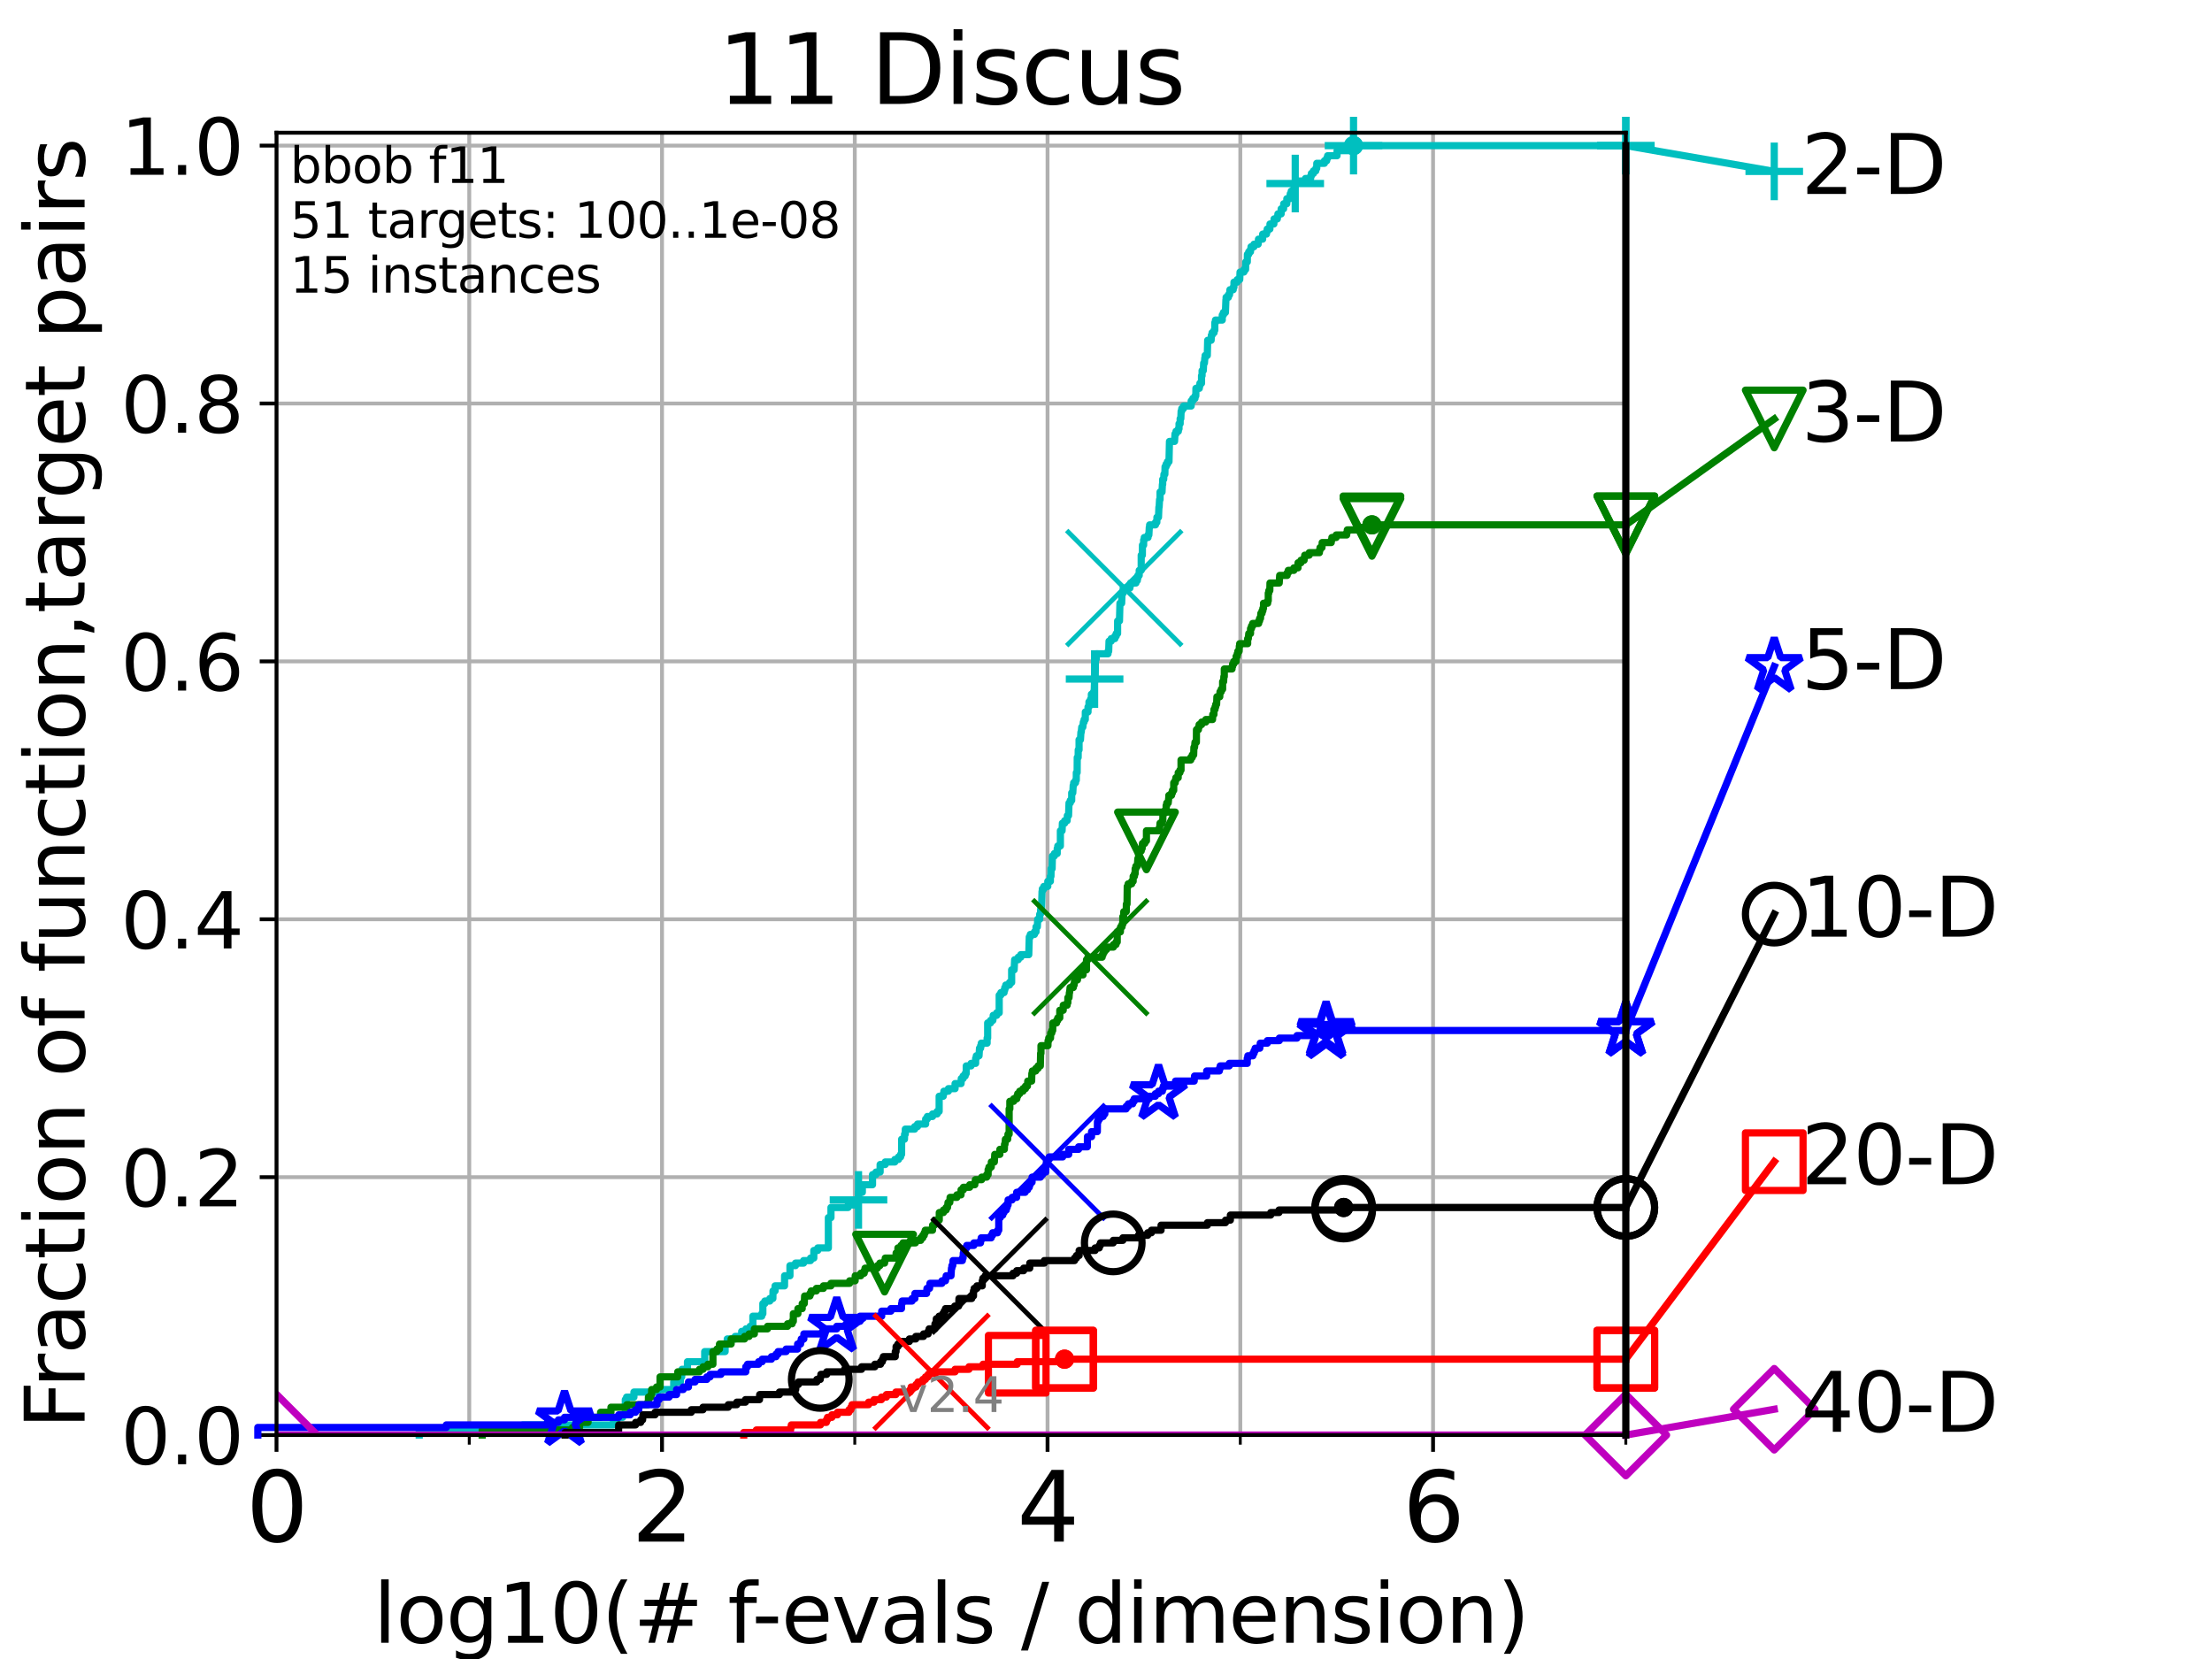 <?xml version="1.0" encoding="utf-8" standalone="no"?>
<!DOCTYPE svg PUBLIC "-//W3C//DTD SVG 1.1//EN"
  "http://www.w3.org/Graphics/SVG/1.1/DTD/svg11.dtd">
<svg height="345.6pt" version="1.1" viewBox="0 0 460.8 345.6" width="460.8pt" xmlns="http://www.w3.org/2000/svg" xmlns:xlink="http://www.w3.org/1999/xlink">
 <defs>
  <style type="text/css">*{stroke-linecap:butt;stroke-linejoin:round;}</style>
 </defs>
 <g id="figure_1">
  <g id="patch_1">
   <path d="M 0 345.6 
L 460.8 345.6 
L 460.8 0 
L 0 0 
z
" style="fill:#ffffff;"/>
  </g>
  <g id="axes_1">
   <g id="patch_2">
    <path d="M 57.6 298.944 
L 338.688 298.944 
L 338.688 27.648 
L 57.6 27.648 
z
" style="fill:#ffffff;"/>
   </g>
   <g id="matplotlib.axis_1">
    <g id="xtick_1">
     <g id="line2d_1">
      <path clip-path="url(#p67df35682d)" d="M 57.6 298.944 
L 57.6 27.648 
" style="fill:none;stroke:#b0b0b0;stroke-linecap:square;stroke-width:0.8;"/>
     </g>
     <g id="line2d_2">
      <defs>
       <path d="M 0 0 
L 0 3.5 
" id="m20845630bb" style="stroke:#000000;stroke-width:0.8;"/>
      </defs>
      <g>
       <use style="stroke:#000000;stroke-width:0.8;" x="57.6" xlink:href="#m20845630bb" y="298.944"/>
      </g>
     </g>
     <g id="text_1">
      <!-- 0 -->
      <g transform="translate(51.237 321.141)scale(0.2 -0.2)">
       <defs>
        <path d="M 2034 4250 
Q 1547 4250 1301 3770 
Q 1056 3291 1056 2328 
Q 1056 1369 1301 889 
Q 1547 409 2034 409 
Q 2525 409 2770 889 
Q 3016 1369 3016 2328 
Q 3016 3291 2770 3770 
Q 2525 4250 2034 4250 
z
M 2034 4750 
Q 2819 4750 3233 4129 
Q 3647 3509 3647 2328 
Q 3647 1150 3233 529 
Q 2819 -91 2034 -91 
Q 1250 -91 836 529 
Q 422 1150 422 2328 
Q 422 3509 836 4129 
Q 1250 4750 2034 4750 
z
" id="DejaVuSans-30" transform="scale(0.016)"/>
       </defs>
       <use xlink:href="#DejaVuSans-30"/>
      </g>
     </g>
    </g>
    <g id="xtick_2">
     <g id="line2d_3">
      <path clip-path="url(#p67df35682d)" d="M 137.911 298.944 
L 137.911 27.648 
" style="fill:none;stroke:#b0b0b0;stroke-linecap:square;stroke-width:0.8;"/>
     </g>
     <g id="line2d_4">
      <g>
       <use style="stroke:#000000;stroke-width:0.8;" x="137.911" xlink:href="#m20845630bb" y="298.944"/>
      </g>
     </g>
     <g id="text_2">
      <!-- 2 -->
      <g transform="translate(131.548 321.141)scale(0.2 -0.2)">
       <defs>
        <path d="M 1228 531 
L 3431 531 
L 3431 0 
L 469 0 
L 469 531 
Q 828 903 1448 1529 
Q 2069 2156 2228 2338 
Q 2531 2678 2651 2914 
Q 2772 3150 2772 3378 
Q 2772 3750 2511 3984 
Q 2250 4219 1831 4219 
Q 1534 4219 1204 4116 
Q 875 4013 500 3803 
L 500 4441 
Q 881 4594 1212 4672 
Q 1544 4750 1819 4750 
Q 2544 4750 2975 4387 
Q 3406 4025 3406 3419 
Q 3406 3131 3298 2873 
Q 3191 2616 2906 2266 
Q 2828 2175 2409 1742 
Q 1991 1309 1228 531 
z
" id="DejaVuSans-32" transform="scale(0.016)"/>
       </defs>
       <use xlink:href="#DejaVuSans-32"/>
      </g>
     </g>
    </g>
    <g id="xtick_3">
     <g id="line2d_5">
      <path clip-path="url(#p67df35682d)" d="M 218.222 298.944 
L 218.222 27.648 
" style="fill:none;stroke:#b0b0b0;stroke-linecap:square;stroke-width:0.8;"/>
     </g>
     <g id="line2d_6">
      <g>
       <use style="stroke:#000000;stroke-width:0.8;" x="218.222" xlink:href="#m20845630bb" y="298.944"/>
      </g>
     </g>
     <g id="text_3">
      <!-- 4 -->
      <g transform="translate(211.859 321.141)scale(0.2 -0.2)">
       <defs>
        <path d="M 2419 4116 
L 825 1625 
L 2419 1625 
L 2419 4116 
z
M 2253 4666 
L 3047 4666 
L 3047 1625 
L 3713 1625 
L 3713 1100 
L 3047 1100 
L 3047 0 
L 2419 0 
L 2419 1100 
L 313 1100 
L 313 1709 
L 2253 4666 
z
" id="DejaVuSans-34" transform="scale(0.016)"/>
       </defs>
       <use xlink:href="#DejaVuSans-34"/>
      </g>
     </g>
    </g>
    <g id="xtick_4">
     <g id="line2d_7">
      <path clip-path="url(#p67df35682d)" d="M 298.533 298.944 
L 298.533 27.648 
" style="fill:none;stroke:#b0b0b0;stroke-linecap:square;stroke-width:0.8;"/>
     </g>
     <g id="line2d_8">
      <g>
       <use style="stroke:#000000;stroke-width:0.8;" x="298.533" xlink:href="#m20845630bb" y="298.944"/>
      </g>
     </g>
     <g id="text_4">
      <!-- 6 -->
      <g transform="translate(292.17 321.141)scale(0.2 -0.2)">
       <defs>
        <path d="M 2113 2584 
Q 1688 2584 1439 2293 
Q 1191 2003 1191 1497 
Q 1191 994 1439 701 
Q 1688 409 2113 409 
Q 2538 409 2786 701 
Q 3034 994 3034 1497 
Q 3034 2003 2786 2293 
Q 2538 2584 2113 2584 
z
M 3366 4563 
L 3366 3988 
Q 3128 4100 2886 4159 
Q 2644 4219 2406 4219 
Q 1781 4219 1451 3797 
Q 1122 3375 1075 2522 
Q 1259 2794 1537 2939 
Q 1816 3084 2150 3084 
Q 2853 3084 3261 2657 
Q 3669 2231 3669 1497 
Q 3669 778 3244 343 
Q 2819 -91 2113 -91 
Q 1303 -91 875 529 
Q 447 1150 447 2328 
Q 447 3434 972 4092 
Q 1497 4750 2381 4750 
Q 2619 4750 2861 4703 
Q 3103 4656 3366 4563 
z
" id="DejaVuSans-36" transform="scale(0.016)"/>
       </defs>
       <use xlink:href="#DejaVuSans-36"/>
      </g>
     </g>
    </g>
    <g id="xtick_5">
     <g id="line2d_9">
      <path clip-path="url(#p67df35682d)" d="M 97.755 298.944 
L 97.755 27.648 
" style="fill:none;stroke:#b0b0b0;stroke-linecap:square;stroke-width:0.8;"/>
     </g>
     <g id="line2d_10">
      <defs>
       <path d="M 0 0 
L 0 2 
" id="mbab714f06c" style="stroke:#000000;stroke-width:0.6;"/>
      </defs>
      <g>
       <use style="stroke:#000000;stroke-width:0.6;" x="97.755" xlink:href="#mbab714f06c" y="298.944"/>
      </g>
     </g>
    </g>
    <g id="xtick_6">
     <g id="line2d_11">
      <path clip-path="url(#p67df35682d)" d="M 178.066 298.944 
L 178.066 27.648 
" style="fill:none;stroke:#b0b0b0;stroke-linecap:square;stroke-width:0.8;"/>
     </g>
     <g id="line2d_12">
      <g>
       <use style="stroke:#000000;stroke-width:0.6;" x="178.066" xlink:href="#mbab714f06c" y="298.944"/>
      </g>
     </g>
    </g>
    <g id="xtick_7">
     <g id="line2d_13">
      <path clip-path="url(#p67df35682d)" d="M 258.377 298.944 
L 258.377 27.648 
" style="fill:none;stroke:#b0b0b0;stroke-linecap:square;stroke-width:0.8;"/>
     </g>
     <g id="line2d_14">
      <g>
       <use style="stroke:#000000;stroke-width:0.6;" x="258.377" xlink:href="#mbab714f06c" y="298.944"/>
      </g>
     </g>
    </g>
    <g id="xtick_8">
     <g id="line2d_15">
      <path clip-path="url(#p67df35682d)" d="M 338.688 298.944 
L 338.688 27.648 
" style="fill:none;stroke:#b0b0b0;stroke-linecap:square;stroke-width:0.8;"/>
     </g>
     <g id="line2d_16">
      <g>
       <use style="stroke:#000000;stroke-width:0.6;" x="338.688" xlink:href="#mbab714f06c" y="298.944"/>
      </g>
     </g>
    </g>
    <g id="text_5">
     <!-- log10(# f-evals / dimension) -->
     <g transform="translate(77.764 342.218)scale(0.17 -0.17)">
      <defs>
       <path d="M 603 4863 
L 1178 4863 
L 1178 0 
L 603 0 
L 603 4863 
z
" id="DejaVuSans-6c" transform="scale(0.016)"/>
       <path d="M 1959 3097 
Q 1497 3097 1228 2736 
Q 959 2375 959 1747 
Q 959 1119 1226 758 
Q 1494 397 1959 397 
Q 2419 397 2687 759 
Q 2956 1122 2956 1747 
Q 2956 2369 2687 2733 
Q 2419 3097 1959 3097 
z
M 1959 3584 
Q 2709 3584 3137 3096 
Q 3566 2609 3566 1747 
Q 3566 888 3137 398 
Q 2709 -91 1959 -91 
Q 1206 -91 779 398 
Q 353 888 353 1747 
Q 353 2609 779 3096 
Q 1206 3584 1959 3584 
z
" id="DejaVuSans-6f" transform="scale(0.016)"/>
       <path d="M 2906 1791 
Q 2906 2416 2648 2759 
Q 2391 3103 1925 3103 
Q 1463 3103 1205 2759 
Q 947 2416 947 1791 
Q 947 1169 1205 825 
Q 1463 481 1925 481 
Q 2391 481 2648 825 
Q 2906 1169 2906 1791 
z
M 3481 434 
Q 3481 -459 3084 -895 
Q 2688 -1331 1869 -1331 
Q 1566 -1331 1297 -1286 
Q 1028 -1241 775 -1147 
L 775 -588 
Q 1028 -725 1275 -790 
Q 1522 -856 1778 -856 
Q 2344 -856 2625 -561 
Q 2906 -266 2906 331 
L 2906 616 
Q 2728 306 2450 153 
Q 2172 0 1784 0 
Q 1141 0 747 490 
Q 353 981 353 1791 
Q 353 2603 747 3093 
Q 1141 3584 1784 3584 
Q 2172 3584 2450 3431 
Q 2728 3278 2906 2969 
L 2906 3500 
L 3481 3500 
L 3481 434 
z
" id="DejaVuSans-67" transform="scale(0.016)"/>
       <path d="M 794 531 
L 1825 531 
L 1825 4091 
L 703 3866 
L 703 4441 
L 1819 4666 
L 2450 4666 
L 2450 531 
L 3481 531 
L 3481 0 
L 794 0 
L 794 531 
z
" id="DejaVuSans-31" transform="scale(0.016)"/>
       <path d="M 1984 4856 
Q 1566 4138 1362 3434 
Q 1159 2731 1159 2009 
Q 1159 1288 1364 580 
Q 1569 -128 1984 -844 
L 1484 -844 
Q 1016 -109 783 600 
Q 550 1309 550 2009 
Q 550 2706 781 3412 
Q 1013 4119 1484 4856 
L 1984 4856 
z
" id="DejaVuSans-28" transform="scale(0.016)"/>
       <path d="M 3272 2816 
L 2363 2816 
L 2100 1772 
L 3016 1772 
L 3272 2816 
z
M 2803 4594 
L 2478 3297 
L 3391 3297 
L 3719 4594 
L 4219 4594 
L 3897 3297 
L 4872 3297 
L 4872 2816 
L 3775 2816 
L 3519 1772 
L 4513 1772 
L 4513 1294 
L 3397 1294 
L 3072 0 
L 2572 0 
L 2894 1294 
L 1978 1294 
L 1656 0 
L 1153 0 
L 1478 1294 
L 494 1294 
L 494 1772 
L 1594 1772 
L 1856 2816 
L 850 2816 
L 850 3297 
L 1978 3297 
L 2297 4594 
L 2803 4594 
z
" id="DejaVuSans-23" transform="scale(0.016)"/>
       <path id="DejaVuSans-20" transform="scale(0.016)"/>
       <path d="M 2375 4863 
L 2375 4384 
L 1825 4384 
Q 1516 4384 1395 4259 
Q 1275 4134 1275 3809 
L 1275 3500 
L 2222 3500 
L 2222 3053 
L 1275 3053 
L 1275 0 
L 697 0 
L 697 3053 
L 147 3053 
L 147 3500 
L 697 3500 
L 697 3744 
Q 697 4328 969 4595 
Q 1241 4863 1831 4863 
L 2375 4863 
z
" id="DejaVuSans-66" transform="scale(0.016)"/>
       <path d="M 313 2009 
L 1997 2009 
L 1997 1497 
L 313 1497 
L 313 2009 
z
" id="DejaVuSans-2d" transform="scale(0.016)"/>
       <path d="M 3597 1894 
L 3597 1613 
L 953 1613 
Q 991 1019 1311 708 
Q 1631 397 2203 397 
Q 2534 397 2845 478 
Q 3156 559 3463 722 
L 3463 178 
Q 3153 47 2828 -22 
Q 2503 -91 2169 -91 
Q 1331 -91 842 396 
Q 353 884 353 1716 
Q 353 2575 817 3079 
Q 1281 3584 2069 3584 
Q 2775 3584 3186 3129 
Q 3597 2675 3597 1894 
z
M 3022 2063 
Q 3016 2534 2758 2815 
Q 2500 3097 2075 3097 
Q 1594 3097 1305 2825 
Q 1016 2553 972 2059 
L 3022 2063 
z
" id="DejaVuSans-65" transform="scale(0.016)"/>
       <path d="M 191 3500 
L 800 3500 
L 1894 563 
L 2988 3500 
L 3597 3500 
L 2284 0 
L 1503 0 
L 191 3500 
z
" id="DejaVuSans-76" transform="scale(0.016)"/>
       <path d="M 2194 1759 
Q 1497 1759 1228 1600 
Q 959 1441 959 1056 
Q 959 750 1161 570 
Q 1363 391 1709 391 
Q 2188 391 2477 730 
Q 2766 1069 2766 1631 
L 2766 1759 
L 2194 1759 
z
M 3341 1997 
L 3341 0 
L 2766 0 
L 2766 531 
Q 2569 213 2275 61 
Q 1981 -91 1556 -91 
Q 1019 -91 701 211 
Q 384 513 384 1019 
Q 384 1609 779 1909 
Q 1175 2209 1959 2209 
L 2766 2209 
L 2766 2266 
Q 2766 2663 2505 2880 
Q 2244 3097 1772 3097 
Q 1472 3097 1187 3025 
Q 903 2953 641 2809 
L 641 3341 
Q 956 3463 1253 3523 
Q 1550 3584 1831 3584 
Q 2591 3584 2966 3190 
Q 3341 2797 3341 1997 
z
" id="DejaVuSans-61" transform="scale(0.016)"/>
       <path d="M 2834 3397 
L 2834 2853 
Q 2591 2978 2328 3040 
Q 2066 3103 1784 3103 
Q 1356 3103 1142 2972 
Q 928 2841 928 2578 
Q 928 2378 1081 2264 
Q 1234 2150 1697 2047 
L 1894 2003 
Q 2506 1872 2764 1633 
Q 3022 1394 3022 966 
Q 3022 478 2636 193 
Q 2250 -91 1575 -91 
Q 1294 -91 989 -36 
Q 684 19 347 128 
L 347 722 
Q 666 556 975 473 
Q 1284 391 1588 391 
Q 1994 391 2212 530 
Q 2431 669 2431 922 
Q 2431 1156 2273 1281 
Q 2116 1406 1581 1522 
L 1381 1569 
Q 847 1681 609 1914 
Q 372 2147 372 2553 
Q 372 3047 722 3315 
Q 1072 3584 1716 3584 
Q 2034 3584 2315 3537 
Q 2597 3491 2834 3397 
z
" id="DejaVuSans-73" transform="scale(0.016)"/>
       <path d="M 1625 4666 
L 2156 4666 
L 531 -594 
L 0 -594 
L 1625 4666 
z
" id="DejaVuSans-2f" transform="scale(0.016)"/>
       <path d="M 2906 2969 
L 2906 4863 
L 3481 4863 
L 3481 0 
L 2906 0 
L 2906 525 
Q 2725 213 2448 61 
Q 2172 -91 1784 -91 
Q 1150 -91 751 415 
Q 353 922 353 1747 
Q 353 2572 751 3078 
Q 1150 3584 1784 3584 
Q 2172 3584 2448 3432 
Q 2725 3281 2906 2969 
z
M 947 1747 
Q 947 1113 1208 752 
Q 1469 391 1925 391 
Q 2381 391 2643 752 
Q 2906 1113 2906 1747 
Q 2906 2381 2643 2742 
Q 2381 3103 1925 3103 
Q 1469 3103 1208 2742 
Q 947 2381 947 1747 
z
" id="DejaVuSans-64" transform="scale(0.016)"/>
       <path d="M 603 3500 
L 1178 3500 
L 1178 0 
L 603 0 
L 603 3500 
z
M 603 4863 
L 1178 4863 
L 1178 4134 
L 603 4134 
L 603 4863 
z
" id="DejaVuSans-69" transform="scale(0.016)"/>
       <path d="M 3328 2828 
Q 3544 3216 3844 3400 
Q 4144 3584 4550 3584 
Q 5097 3584 5394 3201 
Q 5691 2819 5691 2113 
L 5691 0 
L 5113 0 
L 5113 2094 
Q 5113 2597 4934 2840 
Q 4756 3084 4391 3084 
Q 3944 3084 3684 2787 
Q 3425 2491 3425 1978 
L 3425 0 
L 2847 0 
L 2847 2094 
Q 2847 2600 2669 2842 
Q 2491 3084 2119 3084 
Q 1678 3084 1418 2786 
Q 1159 2488 1159 1978 
L 1159 0 
L 581 0 
L 581 3500 
L 1159 3500 
L 1159 2956 
Q 1356 3278 1631 3431 
Q 1906 3584 2284 3584 
Q 2666 3584 2933 3390 
Q 3200 3197 3328 2828 
z
" id="DejaVuSans-6d" transform="scale(0.016)"/>
       <path d="M 3513 2113 
L 3513 0 
L 2938 0 
L 2938 2094 
Q 2938 2591 2744 2837 
Q 2550 3084 2163 3084 
Q 1697 3084 1428 2787 
Q 1159 2491 1159 1978 
L 1159 0 
L 581 0 
L 581 3500 
L 1159 3500 
L 1159 2956 
Q 1366 3272 1645 3428 
Q 1925 3584 2291 3584 
Q 2894 3584 3203 3211 
Q 3513 2838 3513 2113 
z
" id="DejaVuSans-6e" transform="scale(0.016)"/>
       <path d="M 513 4856 
L 1013 4856 
Q 1481 4119 1714 3412 
Q 1947 2706 1947 2009 
Q 1947 1309 1714 600 
Q 1481 -109 1013 -844 
L 513 -844 
Q 928 -128 1133 580 
Q 1338 1288 1338 2009 
Q 1338 2731 1133 3434 
Q 928 4138 513 4856 
z
" id="DejaVuSans-29" transform="scale(0.016)"/>
      </defs>
      <use xlink:href="#DejaVuSans-6c"/>
      <use x="27.783" xlink:href="#DejaVuSans-6f"/>
      <use x="88.965" xlink:href="#DejaVuSans-67"/>
      <use x="152.441" xlink:href="#DejaVuSans-31"/>
      <use x="216.064" xlink:href="#DejaVuSans-30"/>
      <use x="279.688" xlink:href="#DejaVuSans-28"/>
      <use x="318.701" xlink:href="#DejaVuSans-23"/>
      <use x="402.49" xlink:href="#DejaVuSans-20"/>
      <use x="434.277" xlink:href="#DejaVuSans-66"/>
      <use x="463.982" xlink:href="#DejaVuSans-2d"/>
      <use x="500.066" xlink:href="#DejaVuSans-65"/>
      <use x="561.59" xlink:href="#DejaVuSans-76"/>
      <use x="620.77" xlink:href="#DejaVuSans-61"/>
      <use x="682.049" xlink:href="#DejaVuSans-6c"/>
      <use x="709.832" xlink:href="#DejaVuSans-73"/>
      <use x="761.932" xlink:href="#DejaVuSans-20"/>
      <use x="793.719" xlink:href="#DejaVuSans-2f"/>
      <use x="827.41" xlink:href="#DejaVuSans-20"/>
      <use x="859.197" xlink:href="#DejaVuSans-64"/>
      <use x="922.674" xlink:href="#DejaVuSans-69"/>
      <use x="950.457" xlink:href="#DejaVuSans-6d"/>
      <use x="1047.869" xlink:href="#DejaVuSans-65"/>
      <use x="1109.393" xlink:href="#DejaVuSans-6e"/>
      <use x="1172.771" xlink:href="#DejaVuSans-73"/>
      <use x="1224.871" xlink:href="#DejaVuSans-69"/>
      <use x="1252.654" xlink:href="#DejaVuSans-6f"/>
      <use x="1313.836" xlink:href="#DejaVuSans-6e"/>
      <use x="1377.215" xlink:href="#DejaVuSans-29"/>
     </g>
    </g>
   </g>
   <g id="matplotlib.axis_2">
    <g id="ytick_1">
     <g id="line2d_17">
      <path clip-path="url(#p67df35682d)" d="M 57.6 298.944 
L 338.688 298.944 
" style="fill:none;stroke:#b0b0b0;stroke-linecap:square;stroke-width:0.8;"/>
     </g>
     <g id="line2d_18">
      <defs>
       <path d="M 0 0 
L -3.5 0 
" id="m57cb6c46ea" style="stroke:#000000;stroke-width:0.8;"/>
      </defs>
      <g>
       <use style="stroke:#000000;stroke-width:0.8;" x="57.6" xlink:href="#m57cb6c46ea" y="298.944"/>
      </g>
     </g>
     <g id="text_6">
      <!-- 0.0 -->
      <g transform="translate(25.155 305.023)scale(0.16 -0.16)">
       <defs>
        <path d="M 684 794 
L 1344 794 
L 1344 0 
L 684 0 
L 684 794 
z
" id="DejaVuSans-2e" transform="scale(0.016)"/>
       </defs>
       <use xlink:href="#DejaVuSans-30"/>
       <use x="63.623" xlink:href="#DejaVuSans-2e"/>
       <use x="95.41" xlink:href="#DejaVuSans-30"/>
      </g>
     </g>
    </g>
    <g id="ytick_2">
     <g id="line2d_19">
      <path clip-path="url(#p67df35682d)" d="M 57.6 245.222 
L 338.688 245.222 
" style="fill:none;stroke:#b0b0b0;stroke-linecap:square;stroke-width:0.8;"/>
     </g>
     <g id="line2d_20">
      <g>
       <use style="stroke:#000000;stroke-width:0.8;" x="57.6" xlink:href="#m57cb6c46ea" y="245.222"/>
      </g>
     </g>
     <g id="text_7">
      <!-- 0.2 -->
      <g transform="translate(25.155 251.301)scale(0.16 -0.16)">
       <use xlink:href="#DejaVuSans-30"/>
       <use x="63.623" xlink:href="#DejaVuSans-2e"/>
       <use x="95.41" xlink:href="#DejaVuSans-32"/>
      </g>
     </g>
    </g>
    <g id="ytick_3">
     <g id="line2d_21">
      <path clip-path="url(#p67df35682d)" d="M 57.6 191.5 
L 338.688 191.5 
" style="fill:none;stroke:#b0b0b0;stroke-linecap:square;stroke-width:0.8;"/>
     </g>
     <g id="line2d_22">
      <g>
       <use style="stroke:#000000;stroke-width:0.8;" x="57.6" xlink:href="#m57cb6c46ea" y="191.5"/>
      </g>
     </g>
     <g id="text_8">
      <!-- 0.4 -->
      <g transform="translate(25.155 197.579)scale(0.16 -0.16)">
       <use xlink:href="#DejaVuSans-30"/>
       <use x="63.623" xlink:href="#DejaVuSans-2e"/>
       <use x="95.41" xlink:href="#DejaVuSans-34"/>
      </g>
     </g>
    </g>
    <g id="ytick_4">
     <g id="line2d_23">
      <path clip-path="url(#p67df35682d)" d="M 57.6 137.778 
L 338.688 137.778 
" style="fill:none;stroke:#b0b0b0;stroke-linecap:square;stroke-width:0.8;"/>
     </g>
     <g id="line2d_24">
      <g>
       <use style="stroke:#000000;stroke-width:0.8;" x="57.6" xlink:href="#m57cb6c46ea" y="137.778"/>
      </g>
     </g>
     <g id="text_9">
      <!-- 0.6 -->
      <g transform="translate(25.155 143.857)scale(0.16 -0.16)">
       <use xlink:href="#DejaVuSans-30"/>
       <use x="63.623" xlink:href="#DejaVuSans-2e"/>
       <use x="95.41" xlink:href="#DejaVuSans-36"/>
      </g>
     </g>
    </g>
    <g id="ytick_5">
     <g id="line2d_25">
      <path clip-path="url(#p67df35682d)" d="M 57.6 84.056 
L 338.688 84.056 
" style="fill:none;stroke:#b0b0b0;stroke-linecap:square;stroke-width:0.8;"/>
     </g>
     <g id="line2d_26">
      <g>
       <use style="stroke:#000000;stroke-width:0.8;" x="57.6" xlink:href="#m57cb6c46ea" y="84.056"/>
      </g>
     </g>
     <g id="text_10">
      <!-- 0.8 -->
      <g transform="translate(25.155 90.135)scale(0.16 -0.16)">
       <defs>
        <path d="M 2034 2216 
Q 1584 2216 1326 1975 
Q 1069 1734 1069 1313 
Q 1069 891 1326 650 
Q 1584 409 2034 409 
Q 2484 409 2743 651 
Q 3003 894 3003 1313 
Q 3003 1734 2745 1975 
Q 2488 2216 2034 2216 
z
M 1403 2484 
Q 997 2584 770 2862 
Q 544 3141 544 3541 
Q 544 4100 942 4425 
Q 1341 4750 2034 4750 
Q 2731 4750 3128 4425 
Q 3525 4100 3525 3541 
Q 3525 3141 3298 2862 
Q 3072 2584 2669 2484 
Q 3125 2378 3379 2068 
Q 3634 1759 3634 1313 
Q 3634 634 3220 271 
Q 2806 -91 2034 -91 
Q 1263 -91 848 271 
Q 434 634 434 1313 
Q 434 1759 690 2068 
Q 947 2378 1403 2484 
z
M 1172 3481 
Q 1172 3119 1398 2916 
Q 1625 2713 2034 2713 
Q 2441 2713 2670 2916 
Q 2900 3119 2900 3481 
Q 2900 3844 2670 4047 
Q 2441 4250 2034 4250 
Q 1625 4250 1398 4047 
Q 1172 3844 1172 3481 
z
" id="DejaVuSans-38" transform="scale(0.016)"/>
       </defs>
       <use xlink:href="#DejaVuSans-30"/>
       <use x="63.623" xlink:href="#DejaVuSans-2e"/>
       <use x="95.41" xlink:href="#DejaVuSans-38"/>
      </g>
     </g>
    </g>
    <g id="ytick_6">
     <g id="line2d_27">
      <path clip-path="url(#p67df35682d)" d="M 57.6 30.334 
L 338.688 30.334 
" style="fill:none;stroke:#b0b0b0;stroke-linecap:square;stroke-width:0.8;"/>
     </g>
     <g id="line2d_28">
      <g>
       <use style="stroke:#000000;stroke-width:0.8;" x="57.6" xlink:href="#m57cb6c46ea" y="30.334"/>
      </g>
     </g>
     <g id="text_11">
      <!-- 1.0 -->
      <g transform="translate(25.155 36.413)scale(0.16 -0.16)">
       <use xlink:href="#DejaVuSans-31"/>
       <use x="63.623" xlink:href="#DejaVuSans-2e"/>
       <use x="95.41" xlink:href="#DejaVuSans-30"/>
      </g>
     </g>
    </g>
    <g id="text_12">
     <!-- Fraction of function,target pairs -->
     <g transform="translate(17.62 297.681)rotate(-90)scale(0.17 -0.17)">
      <defs>
       <path d="M 628 4666 
L 3309 4666 
L 3309 4134 
L 1259 4134 
L 1259 2759 
L 3109 2759 
L 3109 2228 
L 1259 2228 
L 1259 0 
L 628 0 
L 628 4666 
z
" id="DejaVuSans-46" transform="scale(0.016)"/>
       <path d="M 2631 2963 
Q 2534 3019 2420 3045 
Q 2306 3072 2169 3072 
Q 1681 3072 1420 2755 
Q 1159 2438 1159 1844 
L 1159 0 
L 581 0 
L 581 3500 
L 1159 3500 
L 1159 2956 
Q 1341 3275 1631 3429 
Q 1922 3584 2338 3584 
Q 2397 3584 2469 3576 
Q 2541 3569 2628 3553 
L 2631 2963 
z
" id="DejaVuSans-72" transform="scale(0.016)"/>
       <path d="M 3122 3366 
L 3122 2828 
Q 2878 2963 2633 3030 
Q 2388 3097 2138 3097 
Q 1578 3097 1268 2742 
Q 959 2388 959 1747 
Q 959 1106 1268 751 
Q 1578 397 2138 397 
Q 2388 397 2633 464 
Q 2878 531 3122 666 
L 3122 134 
Q 2881 22 2623 -34 
Q 2366 -91 2075 -91 
Q 1284 -91 818 406 
Q 353 903 353 1747 
Q 353 2603 823 3093 
Q 1294 3584 2113 3584 
Q 2378 3584 2631 3529 
Q 2884 3475 3122 3366 
z
" id="DejaVuSans-63" transform="scale(0.016)"/>
       <path d="M 1172 4494 
L 1172 3500 
L 2356 3500 
L 2356 3053 
L 1172 3053 
L 1172 1153 
Q 1172 725 1289 603 
Q 1406 481 1766 481 
L 2356 481 
L 2356 0 
L 1766 0 
Q 1100 0 847 248 
Q 594 497 594 1153 
L 594 3053 
L 172 3053 
L 172 3500 
L 594 3500 
L 594 4494 
L 1172 4494 
z
" id="DejaVuSans-74" transform="scale(0.016)"/>
       <path d="M 544 1381 
L 544 3500 
L 1119 3500 
L 1119 1403 
Q 1119 906 1312 657 
Q 1506 409 1894 409 
Q 2359 409 2629 706 
Q 2900 1003 2900 1516 
L 2900 3500 
L 3475 3500 
L 3475 0 
L 2900 0 
L 2900 538 
Q 2691 219 2414 64 
Q 2138 -91 1772 -91 
Q 1169 -91 856 284 
Q 544 659 544 1381 
z
M 1991 3584 
L 1991 3584 
z
" id="DejaVuSans-75" transform="scale(0.016)"/>
       <path d="M 750 794 
L 1409 794 
L 1409 256 
L 897 -744 
L 494 -744 
L 750 256 
L 750 794 
z
" id="DejaVuSans-2c" transform="scale(0.016)"/>
       <path d="M 1159 525 
L 1159 -1331 
L 581 -1331 
L 581 3500 
L 1159 3500 
L 1159 2969 
Q 1341 3281 1617 3432 
Q 1894 3584 2278 3584 
Q 2916 3584 3314 3078 
Q 3713 2572 3713 1747 
Q 3713 922 3314 415 
Q 2916 -91 2278 -91 
Q 1894 -91 1617 61 
Q 1341 213 1159 525 
z
M 3116 1747 
Q 3116 2381 2855 2742 
Q 2594 3103 2138 3103 
Q 1681 3103 1420 2742 
Q 1159 2381 1159 1747 
Q 1159 1113 1420 752 
Q 1681 391 2138 391 
Q 2594 391 2855 752 
Q 3116 1113 3116 1747 
z
" id="DejaVuSans-70" transform="scale(0.016)"/>
      </defs>
      <use xlink:href="#DejaVuSans-46"/>
      <use x="50.27" xlink:href="#DejaVuSans-72"/>
      <use x="91.383" xlink:href="#DejaVuSans-61"/>
      <use x="152.662" xlink:href="#DejaVuSans-63"/>
      <use x="207.643" xlink:href="#DejaVuSans-74"/>
      <use x="246.852" xlink:href="#DejaVuSans-69"/>
      <use x="274.635" xlink:href="#DejaVuSans-6f"/>
      <use x="335.816" xlink:href="#DejaVuSans-6e"/>
      <use x="399.195" xlink:href="#DejaVuSans-20"/>
      <use x="430.982" xlink:href="#DejaVuSans-6f"/>
      <use x="492.164" xlink:href="#DejaVuSans-66"/>
      <use x="527.369" xlink:href="#DejaVuSans-20"/>
      <use x="559.156" xlink:href="#DejaVuSans-66"/>
      <use x="594.361" xlink:href="#DejaVuSans-75"/>
      <use x="657.74" xlink:href="#DejaVuSans-6e"/>
      <use x="721.119" xlink:href="#DejaVuSans-63"/>
      <use x="776.1" xlink:href="#DejaVuSans-74"/>
      <use x="815.309" xlink:href="#DejaVuSans-69"/>
      <use x="843.092" xlink:href="#DejaVuSans-6f"/>
      <use x="904.273" xlink:href="#DejaVuSans-6e"/>
      <use x="967.652" xlink:href="#DejaVuSans-2c"/>
      <use x="999.439" xlink:href="#DejaVuSans-74"/>
      <use x="1038.648" xlink:href="#DejaVuSans-61"/>
      <use x="1099.928" xlink:href="#DejaVuSans-72"/>
      <use x="1139.291" xlink:href="#DejaVuSans-67"/>
      <use x="1202.768" xlink:href="#DejaVuSans-65"/>
      <use x="1264.291" xlink:href="#DejaVuSans-74"/>
      <use x="1303.5" xlink:href="#DejaVuSans-20"/>
      <use x="1335.287" xlink:href="#DejaVuSans-70"/>
      <use x="1398.764" xlink:href="#DejaVuSans-61"/>
      <use x="1460.043" xlink:href="#DejaVuSans-69"/>
      <use x="1487.826" xlink:href="#DejaVuSans-72"/>
      <use x="1528.939" xlink:href="#DejaVuSans-73"/>
     </g>
    </g>
   </g>
   <g id="line2d_29">
    <defs>
     <path d="M 0 1.5 
C 0.398 1.5 0.779 1.342 1.061 1.061 
C 1.342 0.779 1.5 0.398 1.5 0 
C 1.5 -0.398 1.342 -0.779 1.061 -1.061 
C 0.779 -1.342 0.398 -1.5 0 -1.5 
C -0.398 -1.5 -0.779 -1.342 -1.061 -1.061 
C -1.342 -0.779 -1.5 -0.398 -1.5 0 
C -1.5 0.398 -1.342 0.779 -1.061 1.061 
C -0.779 1.342 -0.398 1.5 0 1.5 
z
" id="ma414bde5a2" style="stroke:#00bfbf;"/>
    </defs>
    <g>
     <use style="fill:#00bfbf;stroke:#00bfbf;" x="281.964" xlink:href="#ma414bde5a2" y="30.334"/>
     <use style="fill:#00bfbf;stroke:#00bfbf;" x="281.964" xlink:href="#ma414bde5a2" y="30.334"/>
    </g>
   </g>
   <g id="line2d_30">
    <path d="M 87.33 298.944 
L 87.33 297.891 
L 108.949 297.891 
L 108.949 296.837 
L 127.799 296.837 
L 127.799 295.784 
L 128.561 295.784 
L 128.561 295.257 
L 129.714 295.257 
L 129.714 294.731 
L 130.264 294.731 
L 130.264 291.57 
L 130.532 291.57 
L 130.532 291.044 
L 132.06 291.044 
L 132.06 289.99 
L 137.016 289.99 
L 137.016 289.464 
L 140.348 289.464 
L 140.348 287.884 
L 141.732 287.884 
L 141.732 286.83 
L 142.01 286.83 
L 142.079 285.25 
L 143.209 285.25 
L 143.209 283.67 
L 146.802 283.67 
L 146.802 281.563 
L 151.056 281.563 
L 151.056 279.983 
L 151.502 279.983 
L 151.502 278.93 
L 153.142 278.93 
L 153.142 278.403 
L 154.507 278.403 
L 154.507 277.35 
L 155.393 277.35 
L 155.393 276.823 
L 156.267 276.823 
L 156.267 276.296 
L 156.836 276.296 
L 156.836 274.19 
L 158.679 274.19 
L 158.679 273.663 
L 158.916 273.663 
L 158.916 271.556 
L 159.329 271.556 
L 159.329 271.03 
L 160.37 271.03 
L 160.37 270.503 
L 161.008 270.503 
L 161.031 268.923 
L 161.466 268.923 
L 161.466 267.87 
L 163.429 267.87 
L 163.449 265.763 
L 164.562 265.763 
L 164.562 263.656 
L 165.715 263.656 
L 165.715 263.129 
L 167.401 263.129 
L 167.401 262.603 
L 168.85 262.603 
L 168.85 262.076 
L 169.532 262.076 
L 169.532 260.496 
L 170.351 260.496 
L 170.351 259.969 
L 172.566 259.969 
L 172.566 253.649 
L 173.107 253.649 
L 173.107 251.542 
L 176.678 251.542 
L 176.678 251.016 
L 178.3 251.016 
L 178.3 249.962 
L 178.842 249.962 
L 178.842 248.382 
L 179.641 248.382 
L 179.641 246.802 
L 181.761 246.802 
L 181.761 244.695 
L 182.48 244.695 
L 182.48 244.169 
L 183.345 244.169 
L 183.345 242.589 
L 184.407 242.589 
L 184.407 242.062 
L 186.409 242.062 
L 186.409 241.535 
L 187.176 241.535 
L 187.176 241.009 
L 187.615 241.009 
L 187.615 240.482 
L 187.816 240.482 
L 187.831 237.322 
L 188.418 237.322 
L 188.438 236.268 
L 188.591 236.268 
L 188.591 235.215 
L 190.547 235.215 
L 190.547 234.688 
L 191.138 234.688 
L 191.138 234.162 
L 192.829 234.162 
L 192.829 233.108 
L 193.184 233.108 
L 193.184 232.582 
L 194.268 232.582 
L 194.268 232.055 
L 195.222 232.055 
L 195.222 231.528 
L 195.641 231.528 
L 195.641 228.368 
L 196.498 228.368 
L 196.498 227.841 
L 196.631 227.841 
L 196.631 227.315 
L 197.568 227.315 
L 197.568 226.788 
L 198.956 226.788 
L 198.956 225.735 
L 200.21 225.735 
L 200.249 224.681 
L 200.633 224.681 
L 200.633 224.155 
L 201.063 224.155 
L 201.063 223.628 
L 201.286 223.628 
L 201.286 222.048 
L 202.295 222.048 
L 202.295 221.521 
L 203.244 221.521 
L 203.244 220.468 
L 203.385 220.468 
L 203.385 219.941 
L 203.95 219.941 
L 204.048 218.361 
L 204.283 218.361 
L 204.283 217.834 
L 204.418 217.834 
L 204.418 217.308 
L 205.635 217.308 
L 205.635 216.254 
L 205.748 216.254 
L 205.748 213.094 
L 206.35 213.094 
L 206.35 212.567 
L 206.834 212.567 
L 206.905 211.514 
L 207.632 211.514 
L 207.632 210.987 
L 208.151 210.987 
L 208.151 207.301 
L 208.497 207.301 
L 208.497 206.774 
L 209.169 206.774 
L 209.169 206.247 
L 209.315 206.247 
L 209.315 205.721 
L 209.523 205.721 
L 209.523 205.194 
L 210.301 205.194 
L 210.301 204.667 
L 210.745 204.667 
L 210.745 202.034 
L 211.265 202.034 
L 211.369 199.927 
L 212.123 199.927 
L 212.123 199.4 
L 212.642 199.4 
L 212.642 198.874 
L 214.31 198.874 
L 214.416 195.187 
L 214.631 195.187 
L 214.631 194.66 
L 215.491 194.66 
L 215.491 194.133 
L 215.819 194.133 
L 215.819 193.08 
L 216.097 193.08 
L 216.171 191.5 
L 216.589 191.5 
L 216.589 190.447 
L 216.75 190.447 
L 216.786 189.393 
L 216.969 189.393 
L 217.076 185.706 
L 217.134 185.706 
L 217.134 185.18 
L 217.452 185.18 
L 217.452 184.653 
L 218.273 184.653 
L 218.273 183.6 
L 218.812 183.6 
L 218.812 182.546 
L 218.937 182.546 
L 218.96 180.966 
L 219.176 180.966 
L 219.236 178.333 
L 219.643 178.333 
L 219.643 177.806 
L 220.238 177.806 
L 220.238 176.753 
L 220.358 176.753 
L 220.358 176.226 
L 220.897 176.226 
L 220.897 173.066 
L 221.253 173.066 
L 221.312 171.486 
L 221.79 171.486 
L 221.79 170.959 
L 222.305 170.959 
L 222.346 169.906 
L 222.598 169.906 
L 222.695 167.272 
L 222.955 167.272 
L 222.955 166.746 
L 223.253 166.746 
L 223.253 165.166 
L 223.482 165.166 
L 223.567 163.586 
L 223.668 163.586 
L 223.668 163.059 
L 224.053 163.059 
L 224.053 162.532 
L 224.21 162.532 
L 224.217 160.952 
L 224.387 160.952 
L 224.41 157.792 
L 224.599 157.792 
L 224.615 156.212 
L 224.787 156.212 
L 224.787 154.105 
L 225.08 154.105 
L 225.175 152.525 
L 225.243 152.525 
L 225.344 151.472 
L 225.57 151.472 
L 225.68 150.419 
L 225.84 150.419 
L 225.84 149.892 
L 226.085 149.892 
L 226.093 148.312 
L 226.654 148.312 
L 226.654 147.258 
L 226.853 147.258 
L 226.853 146.205 
L 227.163 146.205 
L 227.163 145.678 
L 227.35 145.678 
L 227.35 144.625 
L 227.805 144.625 
L 227.805 144.098 
L 227.939 144.098 
L 228.025 141.465 
L 228.144 141.465 
L 228.203 137.251 
L 228.379 137.251 
L 228.379 136.198 
L 230.817 136.198 
L 230.817 135.671 
L 230.958 135.671 
L 231.029 133.565 
L 231.488 133.565 
L 231.488 133.038 
L 232.247 133.038 
L 232.247 132.511 
L 232.524 132.511 
L 232.524 131.985 
L 232.815 131.985 
L 232.822 129.351 
L 233.208 129.351 
L 233.306 125.664 
L 233.662 125.664 
L 233.736 123.558 
L 233.983 123.558 
L 233.983 122.504 
L 235.381 122.504 
L 235.381 121.977 
L 235.521 121.977 
L 235.521 121.451 
L 236.632 121.451 
L 236.632 120.924 
L 236.931 120.924 
L 236.931 120.397 
L 237.05 120.397 
L 237.05 119.871 
L 237.317 119.871 
L 237.317 118.817 
L 237.733 118.817 
L 237.733 115.657 
L 237.973 115.657 
L 237.993 113.55 
L 238.239 113.55 
L 238.239 112.497 
L 238.37 112.497 
L 238.37 111.97 
L 239.154 111.97 
L 239.154 111.444 
L 239.331 111.444 
L 239.416 109.864 
L 239.488 109.864 
L 239.488 109.337 
L 240.706 109.337 
L 240.706 108.81 
L 240.993 108.81 
L 241.009 107.757 
L 241.336 107.757 
L 241.422 105.65 
L 241.468 105.65 
L 241.557 104.07 
L 241.661 104.07 
L 241.661 102.49 
L 242.072 102.49 
L 242.147 100.91 
L 242.21 100.91 
L 242.21 99.857 
L 242.417 99.857 
L 242.469 98.803 
L 242.662 98.803 
L 242.702 97.223 
L 242.921 97.223 
L 242.921 96.697 
L 243.198 96.697 
L 243.198 96.17 
L 243.522 96.17 
L 243.62 91.956 
L 244.679 91.956 
L 244.775 90.376 
L 244.985 90.376 
L 244.985 89.85 
L 245.471 89.85 
L 245.471 89.323 
L 245.613 89.323 
L 245.613 88.27 
L 245.847 88.27 
L 245.847 87.216 
L 245.986 87.216 
L 246.05 85.636 
L 246.181 85.636 
L 246.181 85.109 
L 246.542 85.109 
L 246.542 84.583 
L 248.145 84.583 
L 248.145 83.529 
L 248.485 83.529 
L 248.485 83.003 
L 248.941 83.003 
L 248.941 82.476 
L 249.11 82.476 
L 249.132 80.896 
L 249.843 80.896 
L 249.843 80.369 
L 249.961 80.369 
L 249.961 79.843 
L 250.299 79.843 
L 250.299 78.263 
L 250.415 78.263 
L 250.415 77.209 
L 250.665 77.209 
L 250.749 75.629 
L 250.908 75.629 
L 250.982 74.576 
L 251.052 74.576 
L 251.052 74.049 
L 251.503 74.049 
L 251.581 70.889 
L 252.303 70.889 
L 252.345 69.836 
L 252.502 69.836 
L 252.502 69.309 
L 252.912 69.309 
L 252.912 68.782 
L 253.067 68.782 
L 253.067 67.202 
L 253.201 67.202 
L 253.201 66.675 
L 254.619 66.675 
L 254.619 65.622 
L 254.855 65.622 
L 254.855 65.095 
L 255.277 65.095 
L 255.38 62.462 
L 255.418 62.462 
L 255.418 61.935 
L 255.892 61.935 
L 255.892 61.409 
L 256.133 61.409 
L 256.216 60.355 
L 256.9 60.355 
L 256.9 59.829 
L 257.048 59.829 
L 257.06 58.775 
L 257.737 58.775 
L 257.737 58.248 
L 258.258 58.248 
L 258.323 56.668 
L 259.134 56.668 
L 259.134 56.142 
L 259.478 56.142 
L 259.51 54.562 
L 259.834 54.562 
L 259.856 52.982 
L 260.134 52.982 
L 260.134 52.455 
L 260.497 52.455 
L 260.497 51.928 
L 260.611 51.928 
L 260.611 51.402 
L 261.223 51.402 
L 261.223 50.875 
L 262.093 50.875 
L 262.162 49.821 
L 263.035 49.821 
L 263.035 48.768 
L 263.831 48.768 
L 263.831 48.241 
L 263.984 48.241 
L 263.984 47.715 
L 264.539 47.715 
L 264.559 46.661 
L 265.369 46.661 
L 265.412 45.608 
L 266.089 45.608 
L 266.089 45.081 
L 266.211 45.081 
L 266.211 44.555 
L 266.889 44.555 
L 266.889 43.501 
L 267.396 43.501 
L 267.415 42.448 
L 268.06 42.448 
L 268.068 41.395 
L 268.687 41.395 
L 268.793 40.341 
L 268.984 40.341 
L 268.984 39.814 
L 269.531 39.814 
L 269.586 38.761 
L 269.783 38.761 
L 269.819 37.708 
L 271.949 37.708 
L 271.949 37.181 
L 273.032 37.181 
L 273.032 36.654 
L 273.182 36.654 
L 273.182 36.128 
L 273.614 36.128 
L 273.614 35.601 
L 274.104 35.601 
L 274.104 35.074 
L 274.303 35.074 
L 274.309 34.021 
L 275.898 34.021 
L 275.898 33.494 
L 276.371 33.494 
L 276.371 32.968 
L 276.571 32.968 
L 276.571 32.441 
L 278.527 32.441 
L 278.537 31.387 
L 281.737 31.387 
L 281.737 30.861 
L 281.964 30.861 
L 281.964 30.334 
L 338.688 30.334 
L 338.688 30.334 
" style="fill:none;stroke:#00bfbf;stroke-linecap:square;stroke-width:1.5;"/>
   </g>
   <g id="line2d_31">
    <defs>
     <path d="M -6 0 
L 6 0 
M 0 6 
L 0 -6 
" id="maacd2941ea" style="stroke:#00bfbf;stroke-width:1.5;"/>
    </defs>
    <g>
     <use style="fill-opacity:0;stroke:#00bfbf;stroke-width:1.5;" x="178.842" xlink:href="#maacd2941ea" y="249.962"/>
     <use style="fill-opacity:0;stroke:#00bfbf;stroke-width:1.5;" x="228.025" xlink:href="#maacd2941ea" y="141.465"/>
     <use style="fill-opacity:0;stroke:#00bfbf;stroke-width:1.5;" x="269.819" xlink:href="#maacd2941ea" y="38.234"/>
     <use style="fill-opacity:0;stroke:#00bfbf;stroke-width:1.5;" x="281.964" xlink:href="#maacd2941ea" y="30.334"/>
     <use style="fill-opacity:0;stroke:#00bfbf;stroke-width:1.5;" x="338.688" xlink:href="#maacd2941ea" y="30.334"/>
    </g>
   </g>
   <g id="line2d_32">
    <path style="fill:none;stroke:#00bfbf;stroke-linecap:square;stroke-width:1.5;"/>
    <g/>
   </g>
   <g id="line2d_33">
    <path clip-path="url(#p67df35682d)" d="M 234.201 122.504 
" style="fill:none;stroke:#00bfbf;stroke-linecap:square;stroke-width:1.5;"/>
    <defs>
     <path d="M -12 12 
L 12 -12 
M -12 -12 
L 12 12 
" id="m835e8ed3e4" style="stroke:#00bfbf;"/>
    </defs>
    <g clip-path="url(#p67df35682d)">
     <use style="fill:#00bfbf;stroke:#00bfbf;" x="234.201" xlink:href="#m835e8ed3e4" y="122.504"/>
    </g>
   </g>
   <g id="line2d_34">
    <defs>
     <path d="M 0 1.5 
C 0.398 1.5 0.779 1.342 1.061 1.061 
C 1.342 0.779 1.5 0.398 1.5 0 
C 1.5 -0.398 1.342 -0.779 1.061 -1.061 
C 0.779 -1.342 0.398 -1.5 0 -1.5 
C -0.398 -1.5 -0.779 -1.342 -1.061 -1.061 
C -1.342 -0.779 -1.5 -0.398 -1.5 0 
C -1.5 0.398 -1.342 0.779 -1.061 1.061 
C -0.779 1.342 -0.398 1.5 0 1.5 
z
" id="m4aade4c66a" style="stroke:#008000;"/>
    </defs>
    <g>
     <use style="fill:#008000;stroke:#008000;" x="285.803" xlink:href="#m4aade4c66a" y="109.337"/>
     <use style="fill:#008000;stroke:#008000;" x="285.803" xlink:href="#m4aade4c66a" y="109.337"/>
    </g>
   </g>
   <g id="line2d_35">
    <path d="M 100.444 298.944 
L 100.444 297.891 
L 119.267 297.891 
L 119.267 297.364 
L 120.728 297.364 
L 120.728 296.311 
L 122.503 296.311 
L 122.503 295.257 
L 125.111 295.257 
L 125.111 294.204 
L 127.272 294.204 
L 127.272 293.15 
L 130.576 293.15 
L 130.576 292.624 
L 134.939 292.624 
L 134.939 292.097 
L 135.077 292.097 
L 135.077 291.044 
L 135.615 291.044 
L 135.615 290.517 
L 135.747 290.517 
L 135.747 289.464 
L 136.77 289.464 
L 136.77 288.937 
L 137.499 288.937 
L 137.499 286.83 
L 141.187 286.83 
L 141.187 285.777 
L 145.703 285.777 
L 145.703 285.25 
L 146.467 285.25 
L 146.467 284.723 
L 147.47 284.723 
L 147.47 284.197 
L 148.513 284.197 
L 148.513 281.563 
L 149.347 281.563 
L 149.347 281.037 
L 149.882 281.037 
L 149.882 279.983 
L 152.309 279.983 
L 152.309 278.93 
L 155.103 278.93 
L 155.103 278.403 
L 156.053 278.403 
L 156.053 277.877 
L 157.147 277.877 
L 157.147 276.823 
L 159.891 276.823 
L 159.891 276.296 
L 164.063 276.296 
L 164.063 275.77 
L 165.01 275.77 
L 165.01 275.243 
L 165.266 275.243 
L 165.266 273.663 
L 166.221 273.663 
L 166.221 272.61 
L 167.115 272.61 
L 167.115 271.556 
L 167.545 271.556 
L 167.619 269.976 
L 168.726 269.976 
L 168.726 269.45 
L 168.973 269.45 
L 168.973 268.923 
L 170.064 268.923 
L 170.064 268.396 
L 171.528 268.396 
L 171.528 267.87 
L 173.096 267.87 
L 173.096 267.343 
L 176.993 267.343 
L 176.993 266.816 
L 178.142 266.816 
L 178.159 265.763 
L 179.322 265.763 
L 179.322 265.236 
L 180.022 265.236 
L 180.022 264.709 
L 180.208 264.709 
L 180.208 264.183 
L 182.784 264.183 
L 182.784 263.656 
L 183.291 263.656 
L 183.291 263.129 
L 184.275 263.129 
L 184.275 262.603 
L 184.417 262.603 
L 184.417 262.076 
L 186.676 262.076 
L 186.676 261.023 
L 187.051 261.023 
L 187.051 259.969 
L 187.699 259.969 
L 187.699 259.443 
L 188.112 259.443 
L 188.112 258.916 
L 190.709 258.916 
L 190.709 258.389 
L 191.798 258.389 
L 191.798 257.862 
L 192.234 257.862 
L 192.234 257.336 
L 192.538 257.336 
L 192.538 256.809 
L 192.745 256.809 
L 192.745 256.282 
L 194.265 256.282 
L 194.265 255.229 
L 194.663 255.229 
L 194.723 254.176 
L 195.666 254.176 
L 195.666 252.596 
L 196.53 252.596 
L 196.53 252.069 
L 197.089 252.069 
L 197.089 251.542 
L 197.387 251.542 
L 197.485 250.489 
L 197.863 250.489 
L 197.92 249.436 
L 199.338 249.436 
L 199.338 248.909 
L 200.203 248.909 
L 200.203 247.855 
L 200.69 247.855 
L 200.69 247.329 
L 202.007 247.329 
L 202.007 246.802 
L 203.072 246.802 
L 203.072 246.275 
L 203.184 246.275 
L 203.184 245.749 
L 204.499 245.749 
L 204.499 245.222 
L 205.54 245.222 
L 205.54 244.695 
L 205.844 244.695 
L 205.844 243.642 
L 206.019 243.642 
L 206.019 243.115 
L 206.498 243.115 
L 206.511 242.062 
L 207.139 242.062 
L 207.227 240.482 
L 208.291 240.482 
L 208.291 239.428 
L 209.226 239.428 
L 209.259 238.375 
L 209.359 238.375 
L 209.446 237.322 
L 209.919 237.322 
L 209.981 236.268 
L 210.223 236.268 
L 210.223 231.001 
L 210.366 231.001 
L 210.366 229.421 
L 211.171 229.421 
L 211.171 228.895 
L 211.82 228.895 
L 211.82 228.368 
L 212.002 228.368 
L 212.002 227.841 
L 212.42 227.841 
L 212.42 227.315 
L 213.111 227.315 
L 213.111 226.788 
L 213.624 226.788 
L 213.624 226.261 
L 214.03 226.261 
L 214.099 225.208 
L 214.912 225.208 
L 214.95 223.628 
L 215.059 223.628 
L 215.059 223.101 
L 215.772 223.101 
L 215.772 222.575 
L 216.243 222.575 
L 216.243 222.048 
L 216.723 222.048 
L 216.779 219.414 
L 216.854 219.414 
L 216.854 217.834 
L 218.305 217.834 
L 218.332 216.781 
L 218.472 216.781 
L 218.472 216.254 
L 218.845 216.254 
L 218.872 215.201 
L 219.104 215.201 
L 219.104 214.674 
L 219.295 214.674 
L 219.328 213.094 
L 220.105 213.094 
L 220.105 212.567 
L 220.356 212.567 
L 220.356 212.041 
L 220.77 212.041 
L 220.77 210.461 
L 221.485 210.461 
L 221.498 209.407 
L 222.302 209.407 
L 222.302 208.881 
L 222.454 208.881 
L 222.454 207.827 
L 222.697 207.827 
L 222.773 206.774 
L 222.813 206.774 
L 222.919 205.721 
L 223.588 205.721 
L 223.588 205.194 
L 223.769 205.194 
L 223.854 204.141 
L 224.452 204.141 
L 224.452 203.614 
L 224.582 203.614 
L 224.582 203.087 
L 225.617 203.087 
L 225.617 202.034 
L 226.337 202.034 
L 226.337 199.927 
L 226.632 199.927 
L 226.632 199.4 
L 229.596 199.4 
L 229.596 198.874 
L 229.788 198.874 
L 229.788 198.347 
L 230.056 198.347 
L 230.056 197.82 
L 230.498 197.82 
L 230.498 197.294 
L 231.943 197.294 
L 231.943 196.767 
L 232.478 196.767 
L 232.478 196.24 
L 232.738 196.24 
L 232.738 194.133 
L 233.393 194.133 
L 233.451 193.08 
L 233.741 193.08 
L 233.741 192.553 
L 233.892 192.553 
L 233.892 190.973 
L 234.07 190.973 
L 234.101 189.92 
L 234.619 189.92 
L 234.639 188.34 
L 234.78 188.34 
L 234.826 184.653 
L 235.014 184.653 
L 235.014 184.126 
L 235.75 184.126 
L 235.75 183.6 
L 236.057 183.6 
L 236.057 182.546 
L 236.327 182.546 
L 236.327 182.02 
L 236.471 182.02 
L 236.471 180.966 
L 236.623 180.966 
L 236.623 180.44 
L 236.928 180.44 
L 237.037 178.86 
L 237.193 178.86 
L 237.193 177.28 
L 237.741 177.28 
L 237.741 176.753 
L 237.93 176.753 
L 237.991 175.699 
L 238.478 175.699 
L 238.478 175.173 
L 238.826 175.173 
L 238.826 173.066 
L 241.457 173.066 
L 241.457 172.539 
L 241.579 172.539 
L 241.655 171.486 
L 242.125 171.486 
L 242.125 170.959 
L 242.246 170.959 
L 242.246 169.379 
L 242.664 169.379 
L 242.664 168.853 
L 242.925 168.853 
L 242.925 167.799 
L 243.056 167.799 
L 243.056 167.272 
L 243.361 167.272 
L 243.466 166.219 
L 243.487 166.219 
L 243.487 165.692 
L 244.055 165.692 
L 244.055 165.166 
L 244.247 165.166 
L 244.247 164.639 
L 244.507 164.639 
L 244.507 163.059 
L 244.823 163.059 
L 244.823 162.532 
L 244.954 162.532 
L 244.954 162.006 
L 245.441 162.006 
L 245.441 160.952 
L 245.799 160.952 
L 245.799 160.426 
L 246.029 160.426 
L 246.029 158.319 
L 248.054 158.319 
L 248.054 157.792 
L 248.365 157.792 
L 248.365 157.265 
L 248.66 157.265 
L 248.714 155.685 
L 248.846 155.685 
L 248.939 154.632 
L 249.228 154.632 
L 249.248 151.999 
L 249.658 151.999 
L 249.658 151.472 
L 249.797 151.472 
L 249.797 150.945 
L 250.323 150.945 
L 250.323 150.419 
L 251.183 150.419 
L 251.183 149.892 
L 252.593 149.892 
L 252.639 148.838 
L 252.886 148.838 
L 252.886 147.785 
L 253.114 147.785 
L 253.114 147.258 
L 253.258 147.258 
L 253.258 146.732 
L 253.443 146.732 
L 253.501 145.152 
L 254.098 145.152 
L 254.15 144.098 
L 254.409 144.098 
L 254.409 143.572 
L 254.694 143.572 
L 254.694 141.992 
L 254.905 141.992 
L 254.952 140.938 
L 255.042 140.938 
L 255.042 139.358 
L 256.656 139.358 
L 256.656 138.831 
L 256.776 138.831 
L 256.776 138.305 
L 257.025 138.305 
L 257.025 137.778 
L 257.509 137.778 
L 257.509 136.725 
L 257.728 136.725 
L 257.728 136.198 
L 257.86 136.198 
L 257.86 135.671 
L 258.134 135.671 
L 258.173 134.618 
L 258.247 134.618 
L 258.247 134.091 
L 259.911 134.091 
L 259.911 133.038 
L 260.047 133.038 
L 260.138 131.985 
L 260.505 131.985 
L 260.51 130.931 
L 260.707 130.931 
L 260.707 130.404 
L 260.954 130.404 
L 260.954 129.878 
L 262.207 129.878 
L 262.207 129.351 
L 262.395 129.351 
L 262.395 128.824 
L 262.589 128.824 
L 262.656 127.771 
L 262.905 127.771 
L 262.905 127.244 
L 263.081 127.244 
L 263.081 126.718 
L 263.212 126.718 
L 263.212 125.664 
L 264.077 125.664 
L 264.077 125.138 
L 264.202 125.138 
L 264.202 123.558 
L 264.321 123.558 
L 264.321 123.031 
L 264.526 123.031 
L 264.558 121.451 
L 266.484 121.451 
L 266.579 119.871 
L 268.132 119.871 
L 268.132 119.344 
L 268.366 119.344 
L 268.366 118.817 
L 269.539 118.817 
L 269.539 118.291 
L 270.4 118.291 
L 270.4 117.237 
L 271.008 117.237 
L 271.008 116.711 
L 271.669 116.711 
L 271.669 116.184 
L 271.801 116.184 
L 271.801 115.657 
L 272.735 115.657 
L 272.735 115.131 
L 274.857 115.131 
L 274.857 114.604 
L 274.985 114.604 
L 274.985 114.077 
L 275.391 114.077 
L 275.434 113.024 
L 277.321 113.024 
L 277.321 112.497 
L 277.455 112.497 
L 277.455 111.97 
L 278.348 111.97 
L 278.348 111.444 
L 280.537 111.444 
L 280.537 110.917 
L 280.664 110.917 
L 280.664 110.39 
L 283.234 110.39 
L 283.234 109.864 
L 285.803 109.864 
L 285.803 109.337 
L 338.688 109.337 
L 338.688 109.337 
" style="fill:none;stroke:#008000;stroke-linecap:square;stroke-width:1.5;"/>
   </g>
   <g id="line2d_36">
    <defs>
     <path d="M -0 6 
L 6 -6 
L -6 -6 
z
" id="md4cd01ea5b" style="stroke:#008000;stroke-linejoin:miter;stroke-width:1.5;"/>
    </defs>
    <g>
     <use style="fill-opacity:0;stroke:#008000;stroke-linejoin:miter;stroke-width:1.5;" x="184.275" xlink:href="#md4cd01ea5b" y="263.129"/>
     <use style="fill-opacity:0;stroke:#008000;stroke-linejoin:miter;stroke-width:1.5;" x="238.826" xlink:href="#md4cd01ea5b" y="175.173"/>
     <use style="fill-opacity:0;stroke:#008000;stroke-linejoin:miter;stroke-width:1.5;" x="285.803" xlink:href="#md4cd01ea5b" y="109.864"/>
     <use style="fill-opacity:0;stroke:#008000;stroke-linejoin:miter;stroke-width:1.5;" x="285.803" xlink:href="#md4cd01ea5b" y="109.337"/>
     <use style="fill-opacity:0;stroke:#008000;stroke-linejoin:miter;stroke-width:1.5;" x="338.688" xlink:href="#md4cd01ea5b" y="109.337"/>
    </g>
   </g>
   <g id="line2d_37">
    <path style="fill:none;stroke:#008000;stroke-linecap:square;stroke-width:1.5;"/>
    <g/>
   </g>
   <g id="line2d_38">
    <path clip-path="url(#p67df35682d)" d="M 227.13 199.4 
" style="fill:none;stroke:#008000;stroke-linecap:square;stroke-width:1.5;"/>
    <defs>
     <path d="M -12 12 
L 12 -12 
M -12 -12 
L 12 12 
" id="ma45ea61201" style="stroke:#008000;"/>
    </defs>
    <g clip-path="url(#p67df35682d)">
     <use style="fill:#008000;stroke:#008000;" x="227.13" xlink:href="#ma45ea61201" y="199.4"/>
    </g>
   </g>
   <g id="line2d_39">
    <defs>
     <path d="M 0 1.5 
C 0.398 1.5 0.779 1.342 1.061 1.061 
C 1.342 0.779 1.5 0.398 1.5 0 
C 1.5 -0.398 1.342 -0.779 1.061 -1.061 
C 0.779 -1.342 0.398 -1.5 0 -1.5 
C -0.398 -1.5 -0.779 -1.342 -1.061 -1.061 
C -1.342 -0.779 -1.5 -0.398 -1.5 0 
C -1.5 0.398 -1.342 0.779 -1.061 1.061 
C -0.779 1.342 -0.398 1.5 0 1.5 
z
" id="m07b9b15e94" style="stroke:#0000ff;"/>
    </defs>
    <g>
     <use style="fill:#0000ff;stroke:#0000ff;" x="276.248" xlink:href="#m07b9b15e94" y="214.674"/>
     <use style="fill:#0000ff;stroke:#0000ff;" x="276.248" xlink:href="#m07b9b15e94" y="214.674"/>
    </g>
   </g>
   <g id="line2d_40">
    <path d="M 53.709 298.944 
L 53.709 297.364 
L 92.969 297.364 
L 92.969 296.837 
L 114.012 296.837 
L 114.012 296.311 
L 116.323 296.311 
L 116.323 295.784 
L 117.598 295.784 
L 117.598 295.257 
L 128.886 295.257 
L 128.886 294.731 
L 131.287 294.731 
L 131.287 294.204 
L 132.375 294.204 
L 132.375 293.677 
L 133.079 293.677 
L 133.079 292.624 
L 136.869 292.624 
L 136.869 291.57 
L 137.308 291.57 
L 137.308 291.044 
L 139.382 291.044 
L 139.382 290.517 
L 140.944 290.517 
L 140.944 289.464 
L 142.325 289.464 
L 142.325 288.937 
L 143.426 288.937 
L 143.426 287.884 
L 144.795 287.884 
L 144.795 287.357 
L 147.247 287.357 
L 147.247 286.83 
L 147.927 286.83 
L 147.927 286.304 
L 150.19 286.304 
L 150.19 285.777 
L 155.361 285.777 
L 155.361 284.723 
L 155.729 284.723 
L 155.729 284.197 
L 158.031 284.197 
L 158.031 283.67 
L 158.774 283.67 
L 158.774 283.143 
L 160.708 283.143 
L 160.708 282.617 
L 161.663 282.617 
L 161.663 282.09 
L 162.087 282.09 
L 162.087 281.563 
L 163.765 281.563 
L 163.765 281.037 
L 166.138 281.037 
L 166.159 279.983 
L 166.776 279.983 
L 166.776 279.457 
L 166.915 279.457 
L 166.915 278.93 
L 167.456 278.93 
L 167.456 277.877 
L 171.325 277.877 
L 171.325 277.35 
L 171.458 277.35 
L 171.458 276.823 
L 174.305 276.823 
L 174.305 276.296 
L 176.252 276.296 
L 176.252 275.77 
L 178.178 275.77 
L 178.178 275.243 
L 179.168 275.243 
L 179.168 274.19 
L 183.673 274.19 
L 183.673 273.136 
L 185.587 273.136 
L 185.587 272.61 
L 187.794 272.61 
L 187.822 271.556 
L 187.927 271.556 
L 187.927 271.03 
L 190 271.03 
L 190 270.503 
L 190.588 270.503 
L 190.595 269.45 
L 193.024 269.45 
L 193.106 268.396 
L 193.645 268.396 
L 193.726 267.343 
L 196.224 267.343 
L 196.224 266.816 
L 196.962 266.816 
L 196.962 266.289 
L 197.111 266.289 
L 197.111 265.763 
L 198.114 265.763 
L 198.211 264.183 
L 198.298 264.183 
L 198.298 263.656 
L 198.474 263.656 
L 198.534 262.603 
L 200.478 262.603 
L 200.478 262.076 
L 200.629 262.076 
L 200.672 261.023 
L 200.767 261.023 
L 200.767 260.496 
L 201.065 260.496 
L 201.065 259.969 
L 201.39 259.969 
L 201.39 259.443 
L 202.88 259.443 
L 202.88 258.916 
L 204.257 258.916 
L 204.257 258.389 
L 204.403 258.389 
L 204.403 257.862 
L 206.484 257.862 
L 206.484 257.336 
L 206.771 257.336 
L 206.771 256.809 
L 207.813 256.809 
L 207.813 256.282 
L 208.059 256.282 
L 208.059 253.649 
L 208.393 253.649 
L 208.393 253.122 
L 208.898 253.122 
L 208.898 252.596 
L 209.156 252.596 
L 209.156 252.069 
L 209.623 252.069 
L 209.623 251.542 
L 209.814 251.542 
L 209.814 251.016 
L 210.004 251.016 
L 210.004 249.962 
L 210.84 249.962 
L 210.84 249.436 
L 211.787 249.436 
L 211.787 248.382 
L 213.551 248.382 
L 213.551 247.855 
L 214.072 247.855 
L 214.072 247.329 
L 214.423 247.329 
L 214.423 246.802 
L 214.606 246.802 
L 214.606 246.275 
L 214.998 246.275 
L 214.998 245.222 
L 216.75 245.222 
L 216.75 244.695 
L 217.192 244.695 
L 217.192 244.169 
L 217.836 244.169 
L 217.907 242.589 
L 217.971 242.589 
L 217.971 242.062 
L 218.223 242.062 
L 218.223 241.535 
L 218.571 241.535 
L 218.571 241.009 
L 221.376 241.009 
L 221.376 240.482 
L 222.634 240.482 
L 222.634 239.428 
L 224.689 239.428 
L 224.689 238.902 
L 226.515 238.902 
L 226.535 236.795 
L 227.388 236.795 
L 227.388 235.742 
L 228.595 235.742 
L 228.621 233.635 
L 228.772 233.635 
L 228.772 233.108 
L 229.083 233.108 
L 229.083 232.582 
L 229.805 232.582 
L 229.805 232.055 
L 230.153 232.055 
L 230.185 231.001 
L 234.604 231.001 
L 234.604 230.475 
L 235.047 230.475 
L 235.047 229.948 
L 235.958 229.948 
L 235.958 229.421 
L 236.273 229.421 
L 236.273 228.895 
L 239.396 228.895 
L 239.396 228.368 
L 240.677 228.368 
L 240.677 227.841 
L 241.342 227.841 
L 241.342 227.315 
L 242.146 227.315 
L 242.146 226.788 
L 242.335 226.788 
L 242.335 226.261 
L 244.676 226.261 
L 244.676 225.735 
L 244.876 225.735 
L 244.876 225.208 
L 248.772 225.208 
L 248.842 224.155 
L 251.371 224.155 
L 251.371 223.101 
L 254.018 223.101 
L 254.018 222.575 
L 254.187 222.575 
L 254.187 222.048 
L 256.078 222.048 
L 256.078 221.521 
L 259.822 221.521 
L 259.822 220.468 
L 259.948 220.468 
L 259.948 219.941 
L 261.002 219.941 
L 261.002 219.414 
L 261.246 219.414 
L 261.246 218.888 
L 261.473 218.888 
L 261.473 218.361 
L 262.441 218.361 
L 262.534 217.308 
L 264.014 217.308 
L 264.014 216.781 
L 266.511 216.781 
L 266.511 216.254 
L 270.194 216.254 
L 270.194 215.728 
L 272.723 215.728 
L 272.723 215.201 
L 276.248 215.201 
L 276.248 214.674 
L 338.688 214.674 
L 338.688 214.674 
" style="fill:none;stroke:#0000ff;stroke-linecap:square;stroke-width:1.5;"/>
   </g>
   <g id="line2d_41">
    <defs>
     <path d="M 0 -6 
L -1.347 -1.854 
L -5.706 -1.854 
L -2.18 0.708 
L -3.527 4.854 
L -0 2.292 
L 3.527 4.854 
L 2.18 0.708 
L 5.706 -1.854 
L 1.347 -1.854 
z
" id="m69b1346237" style="stroke:#0000ff;stroke-linejoin:bevel;stroke-width:1.5;"/>
    </defs>
    <g>
     <use style="fill-opacity:0;stroke:#0000ff;stroke-linejoin:bevel;stroke-width:1.5;" x="117.598" xlink:href="#m69b1346237" y="295.784"/>
     <use style="fill-opacity:0;stroke:#0000ff;stroke-linejoin:bevel;stroke-width:1.5;" x="174.305" xlink:href="#m69b1346237" y="276.296"/>
     <use style="fill-opacity:0;stroke:#0000ff;stroke-linejoin:bevel;stroke-width:1.5;" x="241.342" xlink:href="#m69b1346237" y="227.841"/>
     <use style="fill-opacity:0;stroke:#0000ff;stroke-linejoin:bevel;stroke-width:1.5;" x="276.248" xlink:href="#m69b1346237" y="215.201"/>
     <use style="fill-opacity:0;stroke:#0000ff;stroke-linejoin:bevel;stroke-width:1.5;" x="276.248" xlink:href="#m69b1346237" y="214.674"/>
     <use style="fill-opacity:0;stroke:#0000ff;stroke-linejoin:bevel;stroke-width:1.5;" x="338.688" xlink:href="#m69b1346237" y="214.674"/>
    </g>
   </g>
   <g id="line2d_42">
    <path style="fill:none;stroke:#0000ff;stroke-linecap:square;stroke-width:1.5;"/>
    <g/>
   </g>
   <g id="line2d_43">
    <path clip-path="url(#p67df35682d)" d="M 218.222 242.062 
" style="fill:none;stroke:#0000ff;stroke-linecap:square;stroke-width:1.5;"/>
    <defs>
     <path d="M -12 12 
L 12 -12 
M -12 -12 
L 12 12 
" id="mf883330041" style="stroke:#0000ff;"/>
    </defs>
    <g clip-path="url(#p67df35682d)">
     <use style="fill:#0000ff;stroke:#0000ff;" x="218.222" xlink:href="#mf883330041" y="242.062"/>
    </g>
   </g>
   <g id="line2d_44">
    <defs>
     <path d="M 0 1.5 
C 0.398 1.5 0.779 1.342 1.061 1.061 
C 1.342 0.779 1.5 0.398 1.5 0 
C 1.5 -0.398 1.342 -0.779 1.061 -1.061 
C 0.779 -1.342 0.398 -1.5 0 -1.5 
C -0.398 -1.5 -0.779 -1.342 -1.061 -1.061 
C -1.342 -0.779 -1.5 -0.398 -1.5 0 
C -1.5 0.398 -1.342 0.779 -1.061 1.061 
C -0.779 1.342 -0.398 1.5 0 1.5 
z
" id="m19f1dc80a8" style="stroke:#000000;"/>
    </defs>
    <g>
     <use style="stroke:#000000;" x="279.913" xlink:href="#m19f1dc80a8" y="251.542"/>
     <use style="stroke:#000000;" x="279.913" xlink:href="#m19f1dc80a8" y="251.542"/>
    </g>
   </g>
   <g id="line2d_45">
    <path d="M 117.71 298.944 
L 117.71 298.417 
L 128.856 298.417 
L 128.886 296.837 
L 132.399 296.837 
L 132.399 296.311 
L 133.466 296.311 
L 133.466 295.784 
L 133.866 295.784 
L 133.932 294.731 
L 136.457 294.731 
L 136.457 294.204 
L 144.001 294.204 
L 144.001 293.677 
L 146.442 293.677 
L 146.442 293.15 
L 151.708 293.15 
L 151.708 292.624 
L 153.488 292.624 
L 153.488 292.097 
L 155.29 292.097 
L 155.29 291.57 
L 158.217 291.57 
L 158.255 290.517 
L 162.372 290.517 
L 162.372 289.99 
L 165.021 289.99 
L 165.021 289.464 
L 165.761 289.464 
L 165.814 288.41 
L 166.33 288.41 
L 166.33 287.884 
L 170.163 287.884 
L 170.163 287.357 
L 170.878 287.357 
L 170.878 286.83 
L 170.999 286.83 
L 170.999 286.304 
L 172.223 286.304 
L 172.223 285.777 
L 175.942 285.777 
L 175.942 285.25 
L 179.481 285.25 
L 179.481 284.723 
L 182.248 284.723 
L 182.248 284.197 
L 183.435 284.197 
L 183.435 283.67 
L 183.804 283.67 
L 183.804 283.143 
L 184.014 283.143 
L 184.014 282.617 
L 186.497 282.617 
L 186.497 281.563 
L 186.666 281.563 
L 186.672 280.51 
L 187.056 280.51 
L 187.056 279.983 
L 187.527 279.983 
L 187.527 279.457 
L 189.438 279.457 
L 189.438 278.93 
L 190.771 278.93 
L 190.771 278.403 
L 192.39 278.403 
L 192.39 277.877 
L 193.348 277.877 
L 193.348 277.35 
L 193.549 277.35 
L 193.549 276.823 
L 194.734 276.823 
L 194.776 275.77 
L 195.021 275.77 
L 195.051 274.716 
L 195.634 274.716 
L 195.634 274.19 
L 196.393 274.19 
L 196.393 273.663 
L 196.698 273.663 
L 196.698 273.136 
L 196.961 273.136 
L 196.961 272.61 
L 198.877 272.61 
L 198.877 272.083 
L 199.703 272.083 
L 199.773 270.503 
L 202.436 270.503 
L 202.436 269.976 
L 202.797 269.976 
L 202.797 268.923 
L 202.938 268.923 
L 202.938 268.396 
L 203.507 268.396 
L 203.507 267.87 
L 204.623 267.87 
L 204.623 266.816 
L 204.754 266.816 
L 204.754 266.289 
L 205.219 266.289 
L 205.219 265.763 
L 211.032 265.763 
L 211.032 265.236 
L 211.8 265.236 
L 211.8 264.709 
L 213.243 264.709 
L 213.243 264.183 
L 214.515 264.183 
L 214.515 263.129 
L 217.546 263.129 
L 217.546 262.603 
L 223.847 262.603 
L 223.847 262.076 
L 224.25 262.076 
L 224.25 261.549 
L 224.804 261.549 
L 224.804 260.496 
L 228.128 260.496 
L 228.128 259.969 
L 228.988 259.969 
L 228.988 259.443 
L 229.237 259.443 
L 229.237 258.916 
L 231.908 258.916 
L 231.908 258.389 
L 233.909 258.389 
L 233.909 257.862 
L 237.138 257.862 
L 237.138 257.336 
L 239.088 257.336 
L 239.088 256.809 
L 239.861 256.809 
L 239.861 256.282 
L 241.87 256.282 
L 241.87 255.229 
L 251.527 255.229 
L 251.527 254.702 
L 255.296 254.702 
L 255.296 254.176 
L 256.307 254.176 
L 256.307 253.122 
L 264.713 253.122 
L 264.713 252.596 
L 266.443 252.596 
L 266.443 252.069 
L 279.913 252.069 
L 279.913 251.542 
L 338.688 251.542 
L 338.688 251.542 
" style="fill:none;stroke:#000000;stroke-linecap:square;stroke-width:1.5;"/>
   </g>
   <g id="line2d_46">
    <defs>
     <path d="M 0 6 
C 1.591 6 3.117 5.368 4.243 4.243 
C 5.368 3.117 6 1.591 6 0 
C 6 -1.591 5.368 -3.117 4.243 -4.243 
C 3.117 -5.368 1.591 -6 0 -6 
C -1.591 -6 -3.117 -5.368 -4.243 -4.243 
C -5.368 -3.117 -6 -1.591 -6 0 
C -6 1.591 -5.368 3.117 -4.243 4.243 
C -3.117 5.368 -1.591 6 0 6 
z
" id="m620e628ba2" style="stroke:#000000;stroke-width:1.5;"/>
    </defs>
    <g>
     <use style="fill-opacity:0;stroke:#000000;stroke-width:1.5;" x="170.878" xlink:href="#m620e628ba2" y="287.357"/>
     <use style="fill-opacity:0;stroke:#000000;stroke-width:1.5;" x="231.908" xlink:href="#m620e628ba2" y="258.916"/>
     <use style="fill-opacity:0;stroke:#000000;stroke-width:1.5;" x="279.913" xlink:href="#m620e628ba2" y="252.069"/>
     <use style="fill-opacity:0;stroke:#000000;stroke-width:1.5;" x="279.913" xlink:href="#m620e628ba2" y="251.542"/>
     <use style="fill-opacity:0;stroke:#000000;stroke-width:1.5;" x="338.688" xlink:href="#m620e628ba2" y="251.542"/>
    </g>
   </g>
   <g id="line2d_47">
    <path style="fill:none;stroke:#000000;stroke-linecap:square;stroke-width:1.5;"/>
    <g/>
   </g>
   <g id="line2d_48">
    <path clip-path="url(#p67df35682d)" d="M 206.134 265.763 
" style="fill:none;stroke:#000000;stroke-linecap:square;stroke-width:1.5;"/>
    <defs>
     <path d="M -12 12 
L 12 -12 
M -12 -12 
L 12 12 
" id="m4cbf43ace9" style="stroke:#000000;"/>
    </defs>
    <g clip-path="url(#p67df35682d)">
     <use style="stroke:#000000;" x="206.134" xlink:href="#m4cbf43ace9" y="265.763"/>
    </g>
   </g>
   <g id="line2d_49">
    <defs>
     <path d="M 0 1.5 
C 0.398 1.5 0.779 1.342 1.061 1.061 
C 1.342 0.779 1.5 0.398 1.5 0 
C 1.5 -0.398 1.342 -0.779 1.061 -1.061 
C 0.779 -1.342 0.398 -1.5 0 -1.5 
C -0.398 -1.5 -0.779 -1.342 -1.061 -1.061 
C -1.342 -0.779 -1.5 -0.398 -1.5 0 
C -1.5 0.398 -1.342 0.779 -1.061 1.061 
C -0.779 1.342 -0.398 1.5 0 1.5 
z
" id="m62998bf5eb" style="stroke:#ff0000;"/>
    </defs>
    <g>
     <use style="fill:#ff0000;stroke:#ff0000;" x="221.766" xlink:href="#m62998bf5eb" y="283.143"/>
     <use style="fill:#ff0000;stroke:#ff0000;" x="221.766" xlink:href="#m62998bf5eb" y="283.143"/>
    </g>
   </g>
   <g id="line2d_50">
    <path d="M 154.933 298.944 
L 154.933 298.417 
L 157.56 298.417 
L 157.56 297.891 
L 164.703 297.891 
L 164.703 297.364 
L 164.84 297.364 
L 164.84 296.837 
L 170.919 296.837 
L 170.919 296.311 
L 172.147 296.311 
L 172.147 295.784 
L 172.385 295.784 
L 172.385 295.257 
L 173.303 295.257 
L 173.303 294.731 
L 174.459 294.731 
L 174.459 294.204 
L 176.848 294.204 
L 176.848 293.677 
L 177.26 293.677 
L 177.26 293.15 
L 177.496 293.15 
L 177.496 292.624 
L 180.942 292.624 
L 180.942 292.097 
L 182.079 292.097 
L 182.079 291.57 
L 183.62 291.57 
L 183.62 291.044 
L 184.652 291.044 
L 184.652 290.517 
L 186.619 290.517 
L 186.619 289.99 
L 189.602 289.99 
L 189.602 289.464 
L 189.807 289.464 
L 189.807 288.937 
L 190.821 288.937 
L 190.821 288.41 
L 191.234 288.41 
L 191.234 287.884 
L 192.239 287.884 
L 192.239 287.357 
L 192.793 287.357 
L 192.793 286.83 
L 193.349 286.83 
L 193.349 286.304 
L 193.783 286.304 
L 193.783 285.777 
L 198.957 285.777 
L 198.957 285.25 
L 201.854 285.25 
L 201.854 284.723 
L 204.784 284.723 
L 204.784 284.197 
L 211.903 284.197 
L 211.903 283.67 
L 221.766 283.67 
L 221.766 283.143 
L 338.688 283.143 
" style="fill:none;stroke:#ff0000;stroke-linecap:square;stroke-width:1.5;"/>
   </g>
   <g id="line2d_51">
    <defs>
     <path d="M -6 6 
L 6 6 
L 6 -6 
L -6 -6 
z
" id="m5336aba733" style="stroke:#ff0000;stroke-linejoin:miter;stroke-width:1.5;"/>
    </defs>
    <g>
     <use style="fill-opacity:0;stroke:#ff0000;stroke-linejoin:miter;stroke-width:1.5;" x="211.903" xlink:href="#m5336aba733" y="284.197"/>
     <use style="fill-opacity:0;stroke:#ff0000;stroke-linejoin:miter;stroke-width:1.5;" x="221.766" xlink:href="#m5336aba733" y="283.143"/>
     <use style="fill-opacity:0;stroke:#ff0000;stroke-linejoin:miter;stroke-width:1.5;" x="221.766" xlink:href="#m5336aba733" y="283.143"/>
     <use style="fill-opacity:0;stroke:#ff0000;stroke-linejoin:miter;stroke-width:1.5;" x="338.688" xlink:href="#m5336aba733" y="283.143"/>
    </g>
   </g>
   <g id="line2d_52">
    <path style="fill:none;stroke:#ff0000;stroke-linecap:square;stroke-width:1.5;"/>
    <g/>
   </g>
   <g id="line2d_53">
    <path clip-path="url(#p67df35682d)" d="M 194.046 285.777 
" style="fill:none;stroke:#ff0000;stroke-linecap:square;stroke-width:1.5;"/>
    <defs>
     <path d="M -12 12 
L 12 -12 
M -12 -12 
L 12 12 
" id="mb10af30398" style="stroke:#ff0000;"/>
    </defs>
    <g clip-path="url(#p67df35682d)">
     <use style="fill:#ff0000;stroke:#ff0000;" x="194.046" xlink:href="#mb10af30398" y="285.777"/>
    </g>
   </g>
   <g id="line2d_54">
    <path clip-path="url(#p67df35682d)" d="M 57.6 298.944 
L 57.6 298.944 
L 57.6 298.944 
L 57.6 298.944 
L 338.688 298.944 
" style="fill:none;stroke:#bf00bf;stroke-linecap:square;stroke-width:1.5;"/>
   </g>
   <g id="line2d_55">
    <defs>
     <path d="M 0 8.485 
L 8.485 0 
L 0 -8.485 
L -8.485 0 
z
" id="mcb1cdee3c0" style="stroke:#bf00bf;stroke-linejoin:miter;stroke-width:1.5;"/>
    </defs>
    <g clip-path="url(#p67df35682d)">
     <use style="fill-opacity:0;stroke:#bf00bf;stroke-linejoin:miter;stroke-width:1.5;" x="57.6" xlink:href="#mcb1cdee3c0" y="298.944"/>
    </g>
   </g>
   <g id="line2d_56">
    <path clip-path="url(#p67df35682d)" style="fill:none;stroke:#bf00bf;stroke-linecap:square;stroke-width:1.5;"/>
    <g clip-path="url(#p67df35682d)">
     <use style="fill-opacity:0;stroke:#bf00bf;stroke-linejoin:miter;stroke-width:1.5;" x="-1" xlink:href="#mcb1cdee3c0" y="567.554"/>
     <use style="fill-opacity:0;stroke:#bf00bf;stroke-linejoin:miter;stroke-width:1.5;" x="338.688" xlink:href="#mcb1cdee3c0" y="567.554"/>
    </g>
   </g>
   <g id="line2d_57">
    <path d="M 338.688 298.944 
L 369.608 293.572 
" style="fill:none;stroke:#bf00bf;stroke-linecap:square;stroke-width:1.5;"/>
    <g>
     <use style="fill-opacity:0;stroke:#bf00bf;stroke-linejoin:miter;stroke-width:1.5;" x="338.688" xlink:href="#mcb1cdee3c0" y="298.944"/>
     <use style="fill-opacity:0;stroke:#bf00bf;stroke-linejoin:miter;stroke-width:1.5;" x="369.608" xlink:href="#mcb1cdee3c0" y="293.572"/>
    </g>
   </g>
   <g id="line2d_58">
    <path d="M 338.688 283.143 
L 369.608 241.999 
" style="fill:none;stroke:#ff0000;stroke-linecap:square;stroke-width:1.5;"/>
    <g>
     <use style="fill-opacity:0;stroke:#ff0000;stroke-linejoin:miter;stroke-width:1.5;" x="338.688" xlink:href="#m5336aba733" y="283.143"/>
     <use style="fill-opacity:0;stroke:#ff0000;stroke-linejoin:miter;stroke-width:1.5;" x="369.608" xlink:href="#m5336aba733" y="241.999"/>
    </g>
   </g>
   <g id="line2d_59">
    <path d="M 338.688 251.542 
L 369.608 190.426 
" style="fill:none;stroke:#000000;stroke-linecap:square;stroke-width:1.5;"/>
    <g>
     <use style="fill-opacity:0;stroke:#000000;stroke-width:1.5;" x="338.688" xlink:href="#m620e628ba2" y="251.542"/>
     <use style="fill-opacity:0;stroke:#000000;stroke-width:1.5;" x="369.608" xlink:href="#m620e628ba2" y="190.426"/>
    </g>
   </g>
   <g id="line2d_60">
    <path d="M 338.688 214.674 
L 369.608 138.852 
" style="fill:none;stroke:#0000ff;stroke-linecap:square;stroke-width:1.5;"/>
    <g>
     <use style="fill-opacity:0;stroke:#0000ff;stroke-linejoin:bevel;stroke-width:1.5;" x="338.688" xlink:href="#m69b1346237" y="214.674"/>
     <use style="fill-opacity:0;stroke:#0000ff;stroke-linejoin:bevel;stroke-width:1.5;" x="369.608" xlink:href="#m69b1346237" y="138.852"/>
    </g>
   </g>
   <g id="line2d_61">
    <path d="M 338.688 109.337 
L 369.608 87.279 
" style="fill:none;stroke:#008000;stroke-linecap:square;stroke-width:1.5;"/>
    <g>
     <use style="fill-opacity:0;stroke:#008000;stroke-linejoin:miter;stroke-width:1.5;" x="338.688" xlink:href="#md4cd01ea5b" y="109.337"/>
     <use style="fill-opacity:0;stroke:#008000;stroke-linejoin:miter;stroke-width:1.5;" x="369.608" xlink:href="#md4cd01ea5b" y="87.279"/>
    </g>
   </g>
   <g id="line2d_62">
    <path d="M 338.688 30.334 
L 369.608 35.706 
" style="fill:none;stroke:#00bfbf;stroke-linecap:square;stroke-width:1.5;"/>
    <g>
     <use style="fill-opacity:0;stroke:#00bfbf;stroke-width:1.5;" x="338.688" xlink:href="#maacd2941ea" y="30.334"/>
     <use style="fill-opacity:0;stroke:#00bfbf;stroke-width:1.5;" x="369.608" xlink:href="#maacd2941ea" y="35.706"/>
    </g>
   </g>
   <g id="line2d_63">
    <path d="M 338.688 298.944 
L 338.688 30.334 
" style="fill:none;stroke:#000000;stroke-linecap:square;stroke-width:1.5;"/>
   </g>
   <g id="patch_3">
    <path d="M 57.6 298.944 
L 57.6 27.648 
" style="fill:none;stroke:#000000;stroke-linecap:square;stroke-linejoin:miter;stroke-width:0.8;"/>
   </g>
   <g id="patch_4">
    <path d="M 338.688 298.944 
L 338.688 27.648 
" style="fill:none;stroke:#000000;stroke-linecap:square;stroke-linejoin:miter;stroke-width:0.8;"/>
   </g>
   <g id="patch_5">
    <path d="M 57.6 298.944 
L 338.688 298.944 
" style="fill:none;stroke:#000000;stroke-linecap:square;stroke-linejoin:miter;stroke-width:0.8;"/>
   </g>
   <g id="patch_6">
    <path d="M 57.6 27.648 
L 338.688 27.648 
" style="fill:none;stroke:#000000;stroke-linecap:square;stroke-linejoin:miter;stroke-width:0.8;"/>
   </g>
   <g id="text_13">
    <!-- 40-D -->
    <g transform="translate(375.229 298.263)scale(0.17 -0.17)">
     <defs>
      <path d="M 1259 4147 
L 1259 519 
L 2022 519 
Q 2988 519 3436 956 
Q 3884 1394 3884 2338 
Q 3884 3275 3436 3711 
Q 2988 4147 2022 4147 
L 1259 4147 
z
M 628 4666 
L 1925 4666 
Q 3281 4666 3915 4102 
Q 4550 3538 4550 2338 
Q 4550 1131 3912 565 
Q 3275 0 1925 0 
L 628 0 
L 628 4666 
z
" id="DejaVuSans-44" transform="scale(0.016)"/>
     </defs>
     <use xlink:href="#DejaVuSans-34"/>
     <use x="63.623" xlink:href="#DejaVuSans-30"/>
     <use x="127.246" xlink:href="#DejaVuSans-2d"/>
     <use x="163.33" xlink:href="#DejaVuSans-44"/>
    </g>
   </g>
   <g id="text_14">
    <!-- 20-D -->
    <g transform="translate(375.229 246.69)scale(0.17 -0.17)">
     <use xlink:href="#DejaVuSans-32"/>
     <use x="63.623" xlink:href="#DejaVuSans-30"/>
     <use x="127.246" xlink:href="#DejaVuSans-2d"/>
     <use x="163.33" xlink:href="#DejaVuSans-44"/>
    </g>
   </g>
   <g id="text_15">
    <!-- 10-D -->
    <g transform="translate(375.229 195.117)scale(0.17 -0.17)">
     <use xlink:href="#DejaVuSans-31"/>
     <use x="63.623" xlink:href="#DejaVuSans-30"/>
     <use x="127.246" xlink:href="#DejaVuSans-2d"/>
     <use x="163.33" xlink:href="#DejaVuSans-44"/>
    </g>
   </g>
   <g id="text_16">
    <!-- 5-D -->
    <g transform="translate(375.229 143.543)scale(0.17 -0.17)">
     <defs>
      <path d="M 691 4666 
L 3169 4666 
L 3169 4134 
L 1269 4134 
L 1269 2991 
Q 1406 3038 1543 3061 
Q 1681 3084 1819 3084 
Q 2600 3084 3056 2656 
Q 3513 2228 3513 1497 
Q 3513 744 3044 326 
Q 2575 -91 1722 -91 
Q 1428 -91 1123 -41 
Q 819 9 494 109 
L 494 744 
Q 775 591 1075 516 
Q 1375 441 1709 441 
Q 2250 441 2565 725 
Q 2881 1009 2881 1497 
Q 2881 1984 2565 2268 
Q 2250 2553 1709 2553 
Q 1456 2553 1204 2497 
Q 953 2441 691 2322 
L 691 4666 
z
" id="DejaVuSans-35" transform="scale(0.016)"/>
     </defs>
     <use xlink:href="#DejaVuSans-35"/>
     <use x="63.623" xlink:href="#DejaVuSans-2d"/>
     <use x="99.707" xlink:href="#DejaVuSans-44"/>
    </g>
   </g>
   <g id="text_17">
    <!-- 3-D -->
    <g transform="translate(375.229 91.97)scale(0.17 -0.17)">
     <defs>
      <path d="M 2597 2516 
Q 3050 2419 3304 2112 
Q 3559 1806 3559 1356 
Q 3559 666 3084 287 
Q 2609 -91 1734 -91 
Q 1441 -91 1130 -33 
Q 819 25 488 141 
L 488 750 
Q 750 597 1062 519 
Q 1375 441 1716 441 
Q 2309 441 2620 675 
Q 2931 909 2931 1356 
Q 2931 1769 2642 2001 
Q 2353 2234 1838 2234 
L 1294 2234 
L 1294 2753 
L 1863 2753 
Q 2328 2753 2575 2939 
Q 2822 3125 2822 3475 
Q 2822 3834 2567 4026 
Q 2313 4219 1838 4219 
Q 1578 4219 1281 4162 
Q 984 4106 628 3988 
L 628 4550 
Q 988 4650 1302 4700 
Q 1616 4750 1894 4750 
Q 2613 4750 3031 4423 
Q 3450 4097 3450 3541 
Q 3450 3153 3228 2886 
Q 3006 2619 2597 2516 
z
" id="DejaVuSans-33" transform="scale(0.016)"/>
     </defs>
     <use xlink:href="#DejaVuSans-33"/>
     <use x="63.623" xlink:href="#DejaVuSans-2d"/>
     <use x="99.707" xlink:href="#DejaVuSans-44"/>
    </g>
   </g>
   <g id="text_18">
    <!-- 2-D -->
    <g transform="translate(375.229 40.397)scale(0.17 -0.17)">
     <use xlink:href="#DejaVuSans-32"/>
     <use x="63.623" xlink:href="#DejaVuSans-2d"/>
     <use x="99.707" xlink:href="#DejaVuSans-44"/>
    </g>
   </g>
   <g id="text_19">
    <!-- bbob f11 -->
    <g transform="translate(60.411 38.111)scale(0.102 -0.102)">
     <defs>
      <path d="M 3116 1747 
Q 3116 2381 2855 2742 
Q 2594 3103 2138 3103 
Q 1681 3103 1420 2742 
Q 1159 2381 1159 1747 
Q 1159 1113 1420 752 
Q 1681 391 2138 391 
Q 2594 391 2855 752 
Q 3116 1113 3116 1747 
z
M 1159 2969 
Q 1341 3281 1617 3432 
Q 1894 3584 2278 3584 
Q 2916 3584 3314 3078 
Q 3713 2572 3713 1747 
Q 3713 922 3314 415 
Q 2916 -91 2278 -91 
Q 1894 -91 1617 61 
Q 1341 213 1159 525 
L 1159 0 
L 581 0 
L 581 4863 
L 1159 4863 
L 1159 2969 
z
" id="DejaVuSans-62" transform="scale(0.016)"/>
     </defs>
     <use xlink:href="#DejaVuSans-62"/>
     <use x="63.477" xlink:href="#DejaVuSans-62"/>
     <use x="126.953" xlink:href="#DejaVuSans-6f"/>
     <use x="188.135" xlink:href="#DejaVuSans-62"/>
     <use x="251.611" xlink:href="#DejaVuSans-20"/>
     <use x="283.398" xlink:href="#DejaVuSans-66"/>
     <use x="318.604" xlink:href="#DejaVuSans-31"/>
     <use x="382.227" xlink:href="#DejaVuSans-31"/>
    </g>
    <!-- 51 targets: 100..1e-08 -->
    <g transform="translate(60.411 49.533)scale(0.102 -0.102)">
     <defs>
      <path d="M 750 794 
L 1409 794 
L 1409 0 
L 750 0 
L 750 794 
z
M 750 3309 
L 1409 3309 
L 1409 2516 
L 750 2516 
L 750 3309 
z
" id="DejaVuSans-3a" transform="scale(0.016)"/>
     </defs>
     <use xlink:href="#DejaVuSans-35"/>
     <use x="63.623" xlink:href="#DejaVuSans-31"/>
     <use x="127.246" xlink:href="#DejaVuSans-20"/>
     <use x="159.033" xlink:href="#DejaVuSans-74"/>
     <use x="198.242" xlink:href="#DejaVuSans-61"/>
     <use x="259.521" xlink:href="#DejaVuSans-72"/>
     <use x="298.885" xlink:href="#DejaVuSans-67"/>
     <use x="362.361" xlink:href="#DejaVuSans-65"/>
     <use x="423.885" xlink:href="#DejaVuSans-74"/>
     <use x="463.094" xlink:href="#DejaVuSans-73"/>
     <use x="515.193" xlink:href="#DejaVuSans-3a"/>
     <use x="548.885" xlink:href="#DejaVuSans-20"/>
     <use x="580.672" xlink:href="#DejaVuSans-31"/>
     <use x="644.295" xlink:href="#DejaVuSans-30"/>
     <use x="707.918" xlink:href="#DejaVuSans-30"/>
     <use x="771.541" xlink:href="#DejaVuSans-2e"/>
     <use x="803.328" xlink:href="#DejaVuSans-2e"/>
     <use x="835.115" xlink:href="#DejaVuSans-31"/>
     <use x="898.738" xlink:href="#DejaVuSans-65"/>
     <use x="960.262" xlink:href="#DejaVuSans-2d"/>
     <use x="996.346" xlink:href="#DejaVuSans-30"/>
     <use x="1059.969" xlink:href="#DejaVuSans-38"/>
    </g>
    <!-- 15 instances -->
    <g transform="translate(60.411 60.955)scale(0.102 -0.102)">
     <use xlink:href="#DejaVuSans-31"/>
     <use x="63.623" xlink:href="#DejaVuSans-35"/>
     <use x="127.246" xlink:href="#DejaVuSans-20"/>
     <use x="159.033" xlink:href="#DejaVuSans-69"/>
     <use x="186.816" xlink:href="#DejaVuSans-6e"/>
     <use x="250.195" xlink:href="#DejaVuSans-73"/>
     <use x="302.295" xlink:href="#DejaVuSans-74"/>
     <use x="341.504" xlink:href="#DejaVuSans-61"/>
     <use x="402.783" xlink:href="#DejaVuSans-6e"/>
     <use x="466.162" xlink:href="#DejaVuSans-63"/>
     <use x="521.143" xlink:href="#DejaVuSans-65"/>
     <use x="582.666" xlink:href="#DejaVuSans-73"/>
    </g>
   </g>
   <g id="text_20">
    <!-- v2.4 -->
    <g style="fill:#808080;" transform="translate(187.233 294.151)scale(0.1 -0.1)">
     <use xlink:href="#DejaVuSans-76"/>
     <use x="59.18" xlink:href="#DejaVuSans-32"/>
     <use x="122.803" xlink:href="#DejaVuSans-2e"/>
     <use x="154.59" xlink:href="#DejaVuSans-34"/>
    </g>
   </g>
   <g id="text_21">
    <!-- 11 Discus -->
    <g transform="translate(149.508 21.648)scale(0.2 -0.2)">
     <use xlink:href="#DejaVuSans-31"/>
     <use x="63.623" xlink:href="#DejaVuSans-31"/>
     <use x="127.246" xlink:href="#DejaVuSans-20"/>
     <use x="159.033" xlink:href="#DejaVuSans-44"/>
     <use x="236.035" xlink:href="#DejaVuSans-69"/>
     <use x="263.818" xlink:href="#DejaVuSans-73"/>
     <use x="315.918" xlink:href="#DejaVuSans-63"/>
     <use x="370.898" xlink:href="#DejaVuSans-75"/>
     <use x="434.277" xlink:href="#DejaVuSans-73"/>
    </g>
   </g>
  </g>
 </g>
 <defs>
  <clipPath id="p67df35682d">
   <rect height="271.296" width="281.088" x="57.6" y="27.648"/>
  </clipPath>
 </defs>
</svg>
